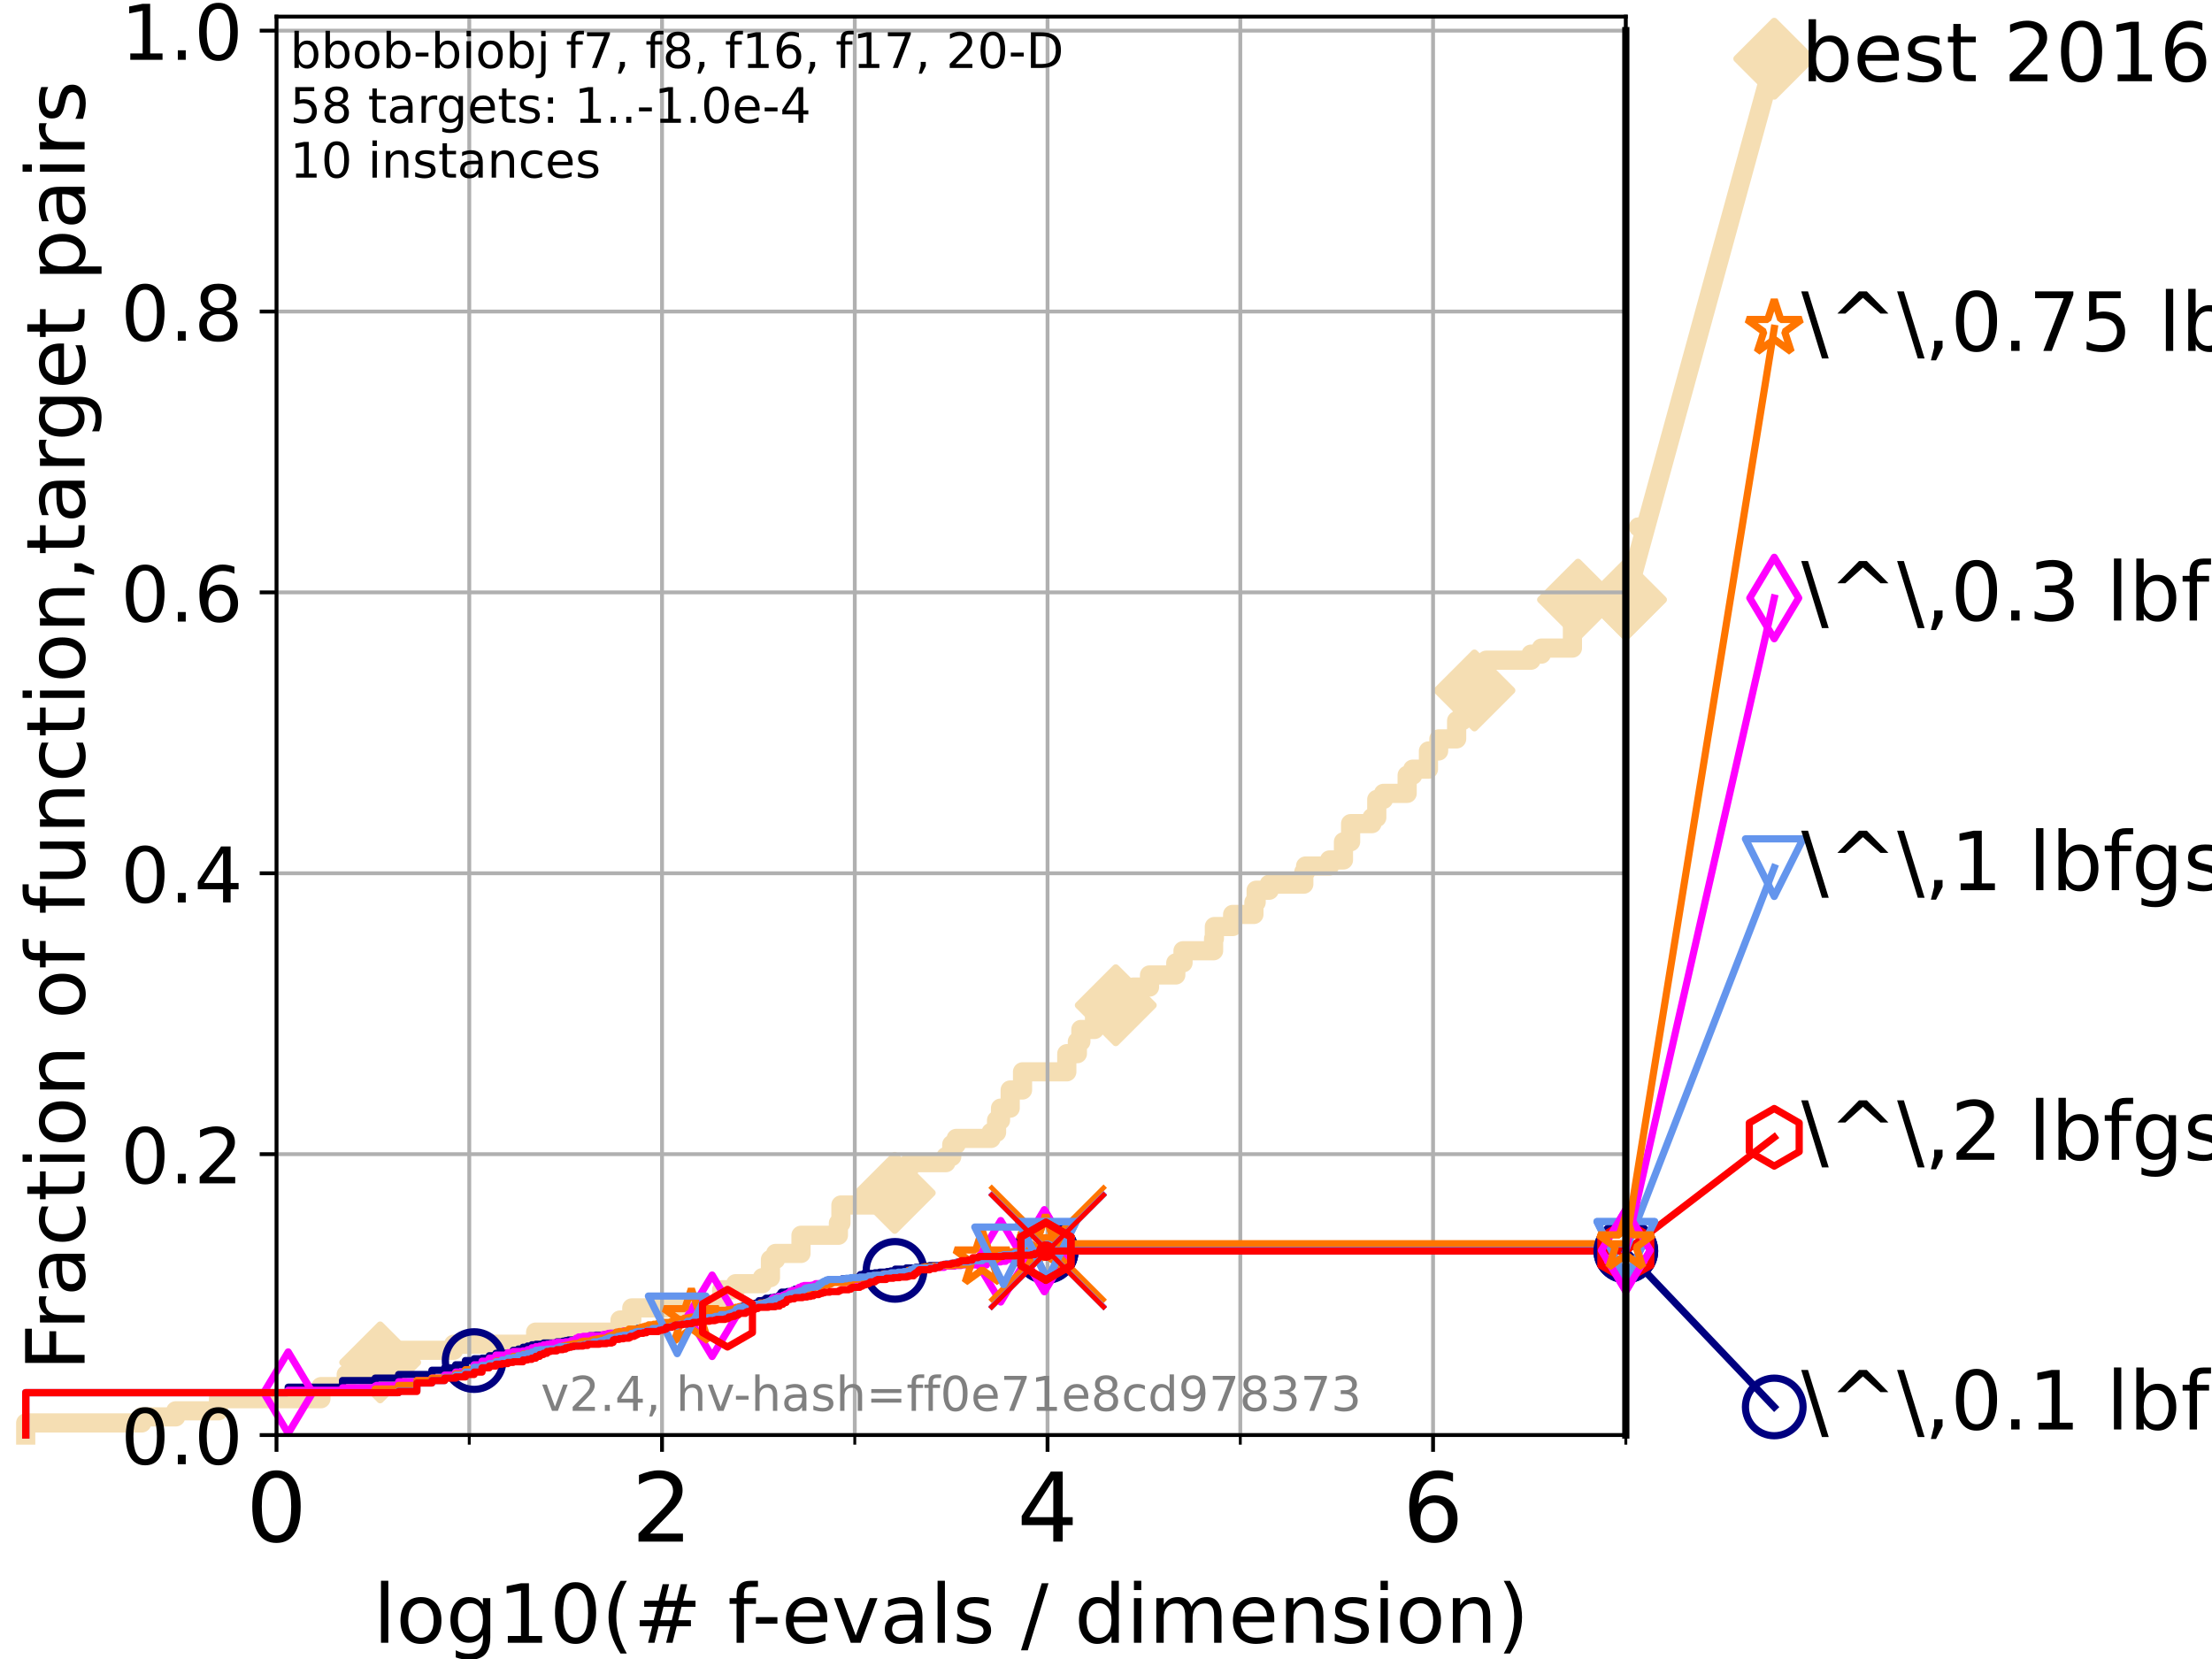 <?xml version="1.0" encoding="utf-8" standalone="no"?>
<!DOCTYPE svg PUBLIC "-//W3C//DTD SVG 1.1//EN"
  "http://www.w3.org/Graphics/SVG/1.1/DTD/svg11.dtd">
<!-- Created with matplotlib (https://matplotlib.org/) -->
<svg height="345.6pt" version="1.1" viewBox="0 0 460.8 345.6" width="460.8pt" xmlns="http://www.w3.org/2000/svg" xmlns:xlink="http://www.w3.org/1999/xlink">
 <defs>
  <style type="text/css">*{stroke-linecap:butt;stroke-linejoin:round;}</style>
 </defs>
 <g id="figure_1">
  <g id="patch_1">
   <path d="M 0 345.6 
L 460.8 345.6 
L 460.8 0 
L 0 0 
z
" style="fill:#ffffff;"/>
  </g>
  <g id="axes_1">
   <g id="patch_2">
    <path d="M 57.6 298.944 
L 338.688 298.944 
L 338.688 3.456 
L 57.6 3.456 
z
" style="fill:#ffffff;"/>
   </g>
   <g id="line2d_1">
    <path d="M 5.357 298.944 
L 5.357 296.422 
L 29.533 296.422 
L 29.533 295.161 
L 36.604 295.161 
L 36.604 293.9 
L 45.512 293.9 
L 45.512 291.378 
L 66.854 291.378 
L 66.854 288.856 
L 72.125 288.856 
L 72.125 286.334 
L 76.759 286.334 
L 76.759 283.811 
L 79.196 283.811 
L 79.196 281.289 
L 94.506 281.289 
L 94.506 280.028 
L 111.585 280.028 
L 111.585 277.506 
L 129.162 277.506 
L 129.162 274.984 
L 131.616 274.984 
L 131.616 272.462 
L 150.336 272.462 
L 150.336 268.679 
L 153.244 268.679 
L 153.244 267.418 
L 158.814 267.418 
L 158.814 266.157 
L 160.5 266.157 
L 160.5 262.374 
L 161.571 262.374 
L 161.571 261.113 
L 166.864 261.113 
L 166.864 257.33 
L 174.656 257.33 
L 174.656 254.807 
L 175.179 254.807 
L 175.179 251.024 
L 181.944 251.024 
L 181.944 248.502 
L 186.394 248.502 
L 186.394 245.98 
L 187.264 245.98 
L 187.264 243.458 
L 189.431 243.458 
L 189.431 242.197 
L 197.051 242.197 
L 197.051 240.936 
L 198.27 240.936 
L 198.27 238.414 
L 199.201 238.414 
L 199.201 237.153 
L 206.459 237.153 
L 206.459 235.892 
L 207.601 235.892 
L 207.601 233.37 
L 208.429 233.37 
L 208.429 230.848 
L 210.44 230.848 
L 210.44 227.064 
L 213.012 227.064 
L 213.012 223.281 
L 222.234 223.281 
L 222.234 219.498 
L 224.436 219.498 
L 224.436 216.976 
L 225.165 216.976 
L 225.165 214.454 
L 228.014 214.454 
L 228.014 211.932 
L 232.434 211.932 
L 232.434 209.41 
L 236.04 209.41 
L 236.04 205.627 
L 239.468 205.627 
L 239.468 203.105 
L 244.94 203.105 
L 244.94 200.583 
L 246.445 200.583 
L 246.445 198.06 
L 252.812 198.06 
L 252.812 195.538 
L 252.977 195.538 
L 252.977 193.016 
L 256.782 193.016 
L 256.782 190.494 
L 261.213 190.494 
L 261.213 187.972 
L 261.68 187.972 
L 261.68 185.45 
L 264.407 185.45 
L 264.407 184.189 
L 271.604 184.189 
L 271.604 181.667 
L 271.98 181.667 
L 271.98 180.406 
L 276.968 180.406 
L 276.968 179.145 
L 279.867 179.145 
L 279.867 175.362 
L 281.356 175.362 
L 281.356 171.578 
L 285.81 171.578 
L 285.81 170.317 
L 286.806 170.317 
L 286.806 166.534 
L 288.211 166.534 
L 288.211 165.273 
L 293.136 165.273 
L 293.136 161.49 
L 294.299 161.49 
L 294.299 160.229 
L 297.572 160.229 
L 297.572 156.446 
L 299.686 156.446 
L 299.747 153.924 
L 303.444 153.924 
L 303.444 150.141 
L 304.619 150.141 
L 304.619 146.358 
L 307.152 146.358 
L 307.152 143.835 
L 308.11 143.835 
L 308.11 141.313 
L 309.611 141.313 
L 309.611 137.53 
L 318.941 137.53 
L 318.941 136.269 
L 321.1 136.269 
L 321.1 135.008 
L 327.565 135.008 
L 327.568 128.703 
L 328.727 128.703 
L 328.727 124.92 
L 338.688 124.92 
L 338.688 124.92 
" style="fill:none;stroke:#f5deb3;stroke-linecap:square;stroke-width:4;"/>
   </g>
   <g id="line2d_2">
    <defs>
     <path d="M 0 7.778 
L 7.778 0 
L 0 -7.778 
L -7.778 0 
z
" id="m1ef6602f53" style="stroke:#f5deb3;stroke-linejoin:miter;stroke-width:1.5;"/>
    </defs>
    <g>
     <use style="fill:#f5deb3;stroke:#f5deb3;stroke-linejoin:miter;stroke-width:1.5;" x="79.196" xlink:href="#m1ef6602f53" y="283.811"/>
     <use style="fill:#f5deb3;stroke:#f5deb3;stroke-linejoin:miter;stroke-width:1.5;" x="186.394" xlink:href="#m1ef6602f53" y="248.502"/>
     <use style="fill:#f5deb3;stroke:#f5deb3;stroke-linejoin:miter;stroke-width:1.5;" x="232.434" xlink:href="#m1ef6602f53" y="209.41"/>
     <use style="fill:#f5deb3;stroke:#f5deb3;stroke-linejoin:miter;stroke-width:1.5;" x="307.152" xlink:href="#m1ef6602f53" y="143.835"/>
     <use style="fill:#f5deb3;stroke:#f5deb3;stroke-linejoin:miter;stroke-width:1.5;" x="328.727" xlink:href="#m1ef6602f53" y="124.92"/>
     <use style="fill:#f5deb3;stroke:#f5deb3;stroke-linejoin:miter;stroke-width:1.5;" x="338.688" xlink:href="#m1ef6602f53" y="124.92"/>
    </g>
   </g>
   <g id="line2d_3">
    <path style="fill:none;stroke:#f5deb3;stroke-linecap:square;stroke-width:4;"/>
    <g/>
   </g>
   <g id="line2d_4">
    <path d="M 338.688 124.92 
L 369.608 12.233 
" style="fill:none;stroke:#f5deb3;stroke-linecap:square;stroke-width:4;"/>
    <g>
     <use style="fill:#f5deb3;stroke:#f5deb3;stroke-linejoin:miter;stroke-width:1.5;" x="338.688" xlink:href="#m1ef6602f53" y="124.92"/>
     <use style="fill:#f5deb3;stroke:#f5deb3;stroke-linejoin:miter;stroke-width:1.5;" x="369.608" xlink:href="#m1ef6602f53" y="12.233"/>
    </g>
   </g>
   <g id="matplotlib.axis_1">
    <g id="xtick_1">
     <g id="line2d_5">
      <path clip-path="url(#p18c1f15a68)" d="M 57.6 298.944 
L 57.6 3.456 
" style="fill:none;stroke:#b0b0b0;stroke-linecap:square;stroke-width:0.8;"/>
     </g>
     <g id="line2d_6">
      <defs>
       <path d="M 0 0 
L 0 3.5 
" id="m41860112ab" style="stroke:#000000;stroke-width:0.8;"/>
      </defs>
      <g>
       <use style="stroke:#000000;stroke-width:0.8;" x="57.6" xlink:href="#m41860112ab" y="298.944"/>
      </g>
     </g>
     <g id="text_1">
      <!-- 0 -->
      <g transform="translate(51.237 321.141)scale(0.2 -0.2)">
       <defs>
        <path d="M 31.781 66.406 
Q 24.172 66.406 20.328 58.906 
Q 16.5 51.422 16.5 36.375 
Q 16.5 21.391 20.328 13.891 
Q 24.172 6.391 31.781 6.391 
Q 39.453 6.391 43.281 13.891 
Q 47.125 21.391 47.125 36.375 
Q 47.125 51.422 43.281 58.906 
Q 39.453 66.406 31.781 66.406 
z
M 31.781 74.219 
Q 44.047 74.219 50.516 64.516 
Q 56.984 54.828 56.984 36.375 
Q 56.984 17.969 50.516 8.266 
Q 44.047 -1.422 31.781 -1.422 
Q 19.531 -1.422 13.062 8.266 
Q 6.594 17.969 6.594 36.375 
Q 6.594 54.828 13.062 64.516 
Q 19.531 74.219 31.781 74.219 
z
" id="DejaVuSans-48"/>
       </defs>
       <use xlink:href="#DejaVuSans-48"/>
      </g>
     </g>
    </g>
    <g id="xtick_2">
     <g id="line2d_7">
      <path clip-path="url(#p18c1f15a68)" d="M 137.911 298.944 
L 137.911 3.456 
" style="fill:none;stroke:#b0b0b0;stroke-linecap:square;stroke-width:0.8;"/>
     </g>
     <g id="line2d_8">
      <g>
       <use style="stroke:#000000;stroke-width:0.8;" x="137.911" xlink:href="#m41860112ab" y="298.944"/>
      </g>
     </g>
     <g id="text_2">
      <!-- 2 -->
      <g transform="translate(131.548 321.141)scale(0.2 -0.2)">
       <defs>
        <path d="M 19.188 8.297 
L 53.609 8.297 
L 53.609 0 
L 7.328 0 
L 7.328 8.297 
Q 12.938 14.109 22.625 23.891 
Q 32.328 33.688 34.812 36.531 
Q 39.547 41.844 41.422 45.531 
Q 43.312 49.219 43.312 52.781 
Q 43.312 58.594 39.234 62.25 
Q 35.156 65.922 28.609 65.922 
Q 23.969 65.922 18.812 64.312 
Q 13.672 62.703 7.812 59.422 
L 7.812 69.391 
Q 13.766 71.781 18.938 73 
Q 24.125 74.219 28.422 74.219 
Q 39.75 74.219 46.484 68.547 
Q 53.219 62.891 53.219 53.422 
Q 53.219 48.922 51.531 44.891 
Q 49.859 40.875 45.406 35.406 
Q 44.188 33.984 37.641 27.219 
Q 31.109 20.453 19.188 8.297 
z
" id="DejaVuSans-50"/>
       </defs>
       <use xlink:href="#DejaVuSans-50"/>
      </g>
     </g>
    </g>
    <g id="xtick_3">
     <g id="line2d_9">
      <path clip-path="url(#p18c1f15a68)" d="M 218.222 298.944 
L 218.222 3.456 
" style="fill:none;stroke:#b0b0b0;stroke-linecap:square;stroke-width:0.8;"/>
     </g>
     <g id="line2d_10">
      <g>
       <use style="stroke:#000000;stroke-width:0.8;" x="218.222" xlink:href="#m41860112ab" y="298.944"/>
      </g>
     </g>
     <g id="text_3">
      <!-- 4 -->
      <g transform="translate(211.859 321.141)scale(0.2 -0.2)">
       <defs>
        <path d="M 37.797 64.312 
L 12.891 25.391 
L 37.797 25.391 
z
M 35.203 72.906 
L 47.609 72.906 
L 47.609 25.391 
L 58.016 25.391 
L 58.016 17.188 
L 47.609 17.188 
L 47.609 0 
L 37.797 0 
L 37.797 17.188 
L 4.891 17.188 
L 4.891 26.703 
z
" id="DejaVuSans-52"/>
       </defs>
       <use xlink:href="#DejaVuSans-52"/>
      </g>
     </g>
    </g>
    <g id="xtick_4">
     <g id="line2d_11">
      <path clip-path="url(#p18c1f15a68)" d="M 298.533 298.944 
L 298.533 3.456 
" style="fill:none;stroke:#b0b0b0;stroke-linecap:square;stroke-width:0.8;"/>
     </g>
     <g id="line2d_12">
      <g>
       <use style="stroke:#000000;stroke-width:0.8;" x="298.533" xlink:href="#m41860112ab" y="298.944"/>
      </g>
     </g>
     <g id="text_4">
      <!-- 6 -->
      <g transform="translate(292.17 321.141)scale(0.2 -0.2)">
       <defs>
        <path d="M 33.016 40.375 
Q 26.375 40.375 22.484 35.828 
Q 18.609 31.297 18.609 23.391 
Q 18.609 15.531 22.484 10.953 
Q 26.375 6.391 33.016 6.391 
Q 39.656 6.391 43.531 10.953 
Q 47.406 15.531 47.406 23.391 
Q 47.406 31.297 43.531 35.828 
Q 39.656 40.375 33.016 40.375 
z
M 52.594 71.297 
L 52.594 62.312 
Q 48.875 64.062 45.094 64.984 
Q 41.312 65.922 37.594 65.922 
Q 27.828 65.922 22.672 59.328 
Q 17.531 52.734 16.797 39.406 
Q 19.672 43.656 24.016 45.922 
Q 28.375 48.188 33.594 48.188 
Q 44.578 48.188 50.953 41.516 
Q 57.328 34.859 57.328 23.391 
Q 57.328 12.156 50.688 5.359 
Q 44.047 -1.422 33.016 -1.422 
Q 20.359 -1.422 13.672 8.266 
Q 6.984 17.969 6.984 36.375 
Q 6.984 53.656 15.188 63.938 
Q 23.391 74.219 37.203 74.219 
Q 40.922 74.219 44.703 73.484 
Q 48.484 72.75 52.594 71.297 
z
" id="DejaVuSans-54"/>
       </defs>
       <use xlink:href="#DejaVuSans-54"/>
      </g>
     </g>
    </g>
    <g id="xtick_5">
     <g id="line2d_13">
      <path clip-path="url(#p18c1f15a68)" d="M 97.755 298.944 
L 97.755 3.456 
" style="fill:none;stroke:#b0b0b0;stroke-linecap:square;stroke-width:0.8;"/>
     </g>
     <g id="line2d_14">
      <defs>
       <path d="M 0 0 
L 0 2 
" id="m87b99d841e" style="stroke:#000000;stroke-width:0.6;"/>
      </defs>
      <g>
       <use style="stroke:#000000;stroke-width:0.6;" x="97.755" xlink:href="#m87b99d841e" y="298.944"/>
      </g>
     </g>
    </g>
    <g id="xtick_6">
     <g id="line2d_15">
      <path clip-path="url(#p18c1f15a68)" d="M 178.066 298.944 
L 178.066 3.456 
" style="fill:none;stroke:#b0b0b0;stroke-linecap:square;stroke-width:0.8;"/>
     </g>
     <g id="line2d_16">
      <g>
       <use style="stroke:#000000;stroke-width:0.6;" x="178.066" xlink:href="#m87b99d841e" y="298.944"/>
      </g>
     </g>
    </g>
    <g id="xtick_7">
     <g id="line2d_17">
      <path clip-path="url(#p18c1f15a68)" d="M 258.377 298.944 
L 258.377 3.456 
" style="fill:none;stroke:#b0b0b0;stroke-linecap:square;stroke-width:0.8;"/>
     </g>
     <g id="line2d_18">
      <g>
       <use style="stroke:#000000;stroke-width:0.6;" x="258.377" xlink:href="#m87b99d841e" y="298.944"/>
      </g>
     </g>
    </g>
    <g id="xtick_8">
     <g id="line2d_19">
      <path clip-path="url(#p18c1f15a68)" d="M 338.688 298.944 
L 338.688 3.456 
" style="fill:none;stroke:#b0b0b0;stroke-linecap:square;stroke-width:0.8;"/>
     </g>
     <g id="line2d_20">
      <g>
       <use style="stroke:#000000;stroke-width:0.6;" x="338.688" xlink:href="#m87b99d841e" y="298.944"/>
      </g>
     </g>
    </g>
    <g id="text_5">
     <!-- log10(# f-evals / dimension) -->
     <g transform="translate(77.764 342.218)scale(0.17 -0.17)">
      <defs>
       <path d="M 9.422 75.984 
L 18.406 75.984 
L 18.406 0 
L 9.422 0 
z
" id="DejaVuSans-108"/>
       <path d="M 30.609 48.391 
Q 23.391 48.391 19.188 42.75 
Q 14.984 37.109 14.984 27.297 
Q 14.984 17.484 19.156 11.844 
Q 23.344 6.203 30.609 6.203 
Q 37.797 6.203 41.984 11.859 
Q 46.188 17.531 46.188 27.297 
Q 46.188 37.016 41.984 42.703 
Q 37.797 48.391 30.609 48.391 
z
M 30.609 56 
Q 42.328 56 49.016 48.375 
Q 55.719 40.766 55.719 27.297 
Q 55.719 13.875 49.016 6.219 
Q 42.328 -1.422 30.609 -1.422 
Q 18.844 -1.422 12.172 6.219 
Q 5.516 13.875 5.516 27.297 
Q 5.516 40.766 12.172 48.375 
Q 18.844 56 30.609 56 
z
" id="DejaVuSans-111"/>
       <path d="M 45.406 27.984 
Q 45.406 37.75 41.375 43.109 
Q 37.359 48.484 30.078 48.484 
Q 22.859 48.484 18.828 43.109 
Q 14.797 37.75 14.797 27.984 
Q 14.797 18.266 18.828 12.891 
Q 22.859 7.516 30.078 7.516 
Q 37.359 7.516 41.375 12.891 
Q 45.406 18.266 45.406 27.984 
z
M 54.391 6.781 
Q 54.391 -7.172 48.188 -13.984 
Q 42 -20.797 29.203 -20.797 
Q 24.469 -20.797 20.266 -20.094 
Q 16.062 -19.391 12.109 -17.922 
L 12.109 -9.188 
Q 16.062 -11.328 19.922 -12.344 
Q 23.781 -13.375 27.781 -13.375 
Q 36.625 -13.375 41.016 -8.766 
Q 45.406 -4.156 45.406 5.172 
L 45.406 9.625 
Q 42.625 4.781 38.281 2.391 
Q 33.938 0 27.875 0 
Q 17.828 0 11.672 7.656 
Q 5.516 15.328 5.516 27.984 
Q 5.516 40.672 11.672 48.328 
Q 17.828 56 27.875 56 
Q 33.938 56 38.281 53.609 
Q 42.625 51.219 45.406 46.391 
L 45.406 54.688 
L 54.391 54.688 
z
" id="DejaVuSans-103"/>
       <path d="M 12.406 8.297 
L 28.516 8.297 
L 28.516 63.922 
L 10.984 60.406 
L 10.984 69.391 
L 28.422 72.906 
L 38.281 72.906 
L 38.281 8.297 
L 54.391 8.297 
L 54.391 0 
L 12.406 0 
z
" id="DejaVuSans-49"/>
       <path d="M 31 75.875 
Q 24.469 64.656 21.281 53.656 
Q 18.109 42.672 18.109 31.391 
Q 18.109 20.125 21.312 9.062 
Q 24.516 -2 31 -13.188 
L 23.188 -13.188 
Q 15.875 -1.703 12.234 9.375 
Q 8.594 20.453 8.594 31.391 
Q 8.594 42.281 12.203 53.312 
Q 15.828 64.359 23.188 75.875 
z
" id="DejaVuSans-40"/>
       <path d="M 51.125 44 
L 36.922 44 
L 32.812 27.688 
L 47.125 27.688 
z
M 43.797 71.781 
L 38.719 51.516 
L 52.984 51.516 
L 58.109 71.781 
L 65.922 71.781 
L 60.891 51.516 
L 76.125 51.516 
L 76.125 44 
L 58.984 44 
L 54.984 27.688 
L 70.516 27.688 
L 70.516 20.219 
L 53.078 20.219 
L 48 0 
L 40.188 0 
L 45.219 20.219 
L 30.906 20.219 
L 25.875 0 
L 18.016 0 
L 23.094 20.219 
L 7.719 20.219 
L 7.719 27.688 
L 24.906 27.688 
L 29 44 
L 13.281 44 
L 13.281 51.516 
L 30.906 51.516 
L 35.891 71.781 
z
" id="DejaVuSans-35"/>
       <path id="DejaVuSans-32"/>
       <path d="M 37.109 75.984 
L 37.109 68.5 
L 28.516 68.5 
Q 23.688 68.5 21.797 66.547 
Q 19.922 64.594 19.922 59.516 
L 19.922 54.688 
L 34.719 54.688 
L 34.719 47.703 
L 19.922 47.703 
L 19.922 0 
L 10.891 0 
L 10.891 47.703 
L 2.297 47.703 
L 2.297 54.688 
L 10.891 54.688 
L 10.891 58.5 
Q 10.891 67.625 15.141 71.797 
Q 19.391 75.984 28.609 75.984 
z
" id="DejaVuSans-102"/>
       <path d="M 4.891 31.391 
L 31.203 31.391 
L 31.203 23.391 
L 4.891 23.391 
z
" id="DejaVuSans-45"/>
       <path d="M 56.203 29.594 
L 56.203 25.203 
L 14.891 25.203 
Q 15.484 15.922 20.484 11.062 
Q 25.484 6.203 34.422 6.203 
Q 39.594 6.203 44.453 7.469 
Q 49.312 8.734 54.109 11.281 
L 54.109 2.781 
Q 49.266 0.734 44.188 -0.344 
Q 39.109 -1.422 33.891 -1.422 
Q 20.797 -1.422 13.156 6.188 
Q 5.516 13.812 5.516 26.812 
Q 5.516 40.234 12.766 48.109 
Q 20.016 56 32.328 56 
Q 43.359 56 49.781 48.891 
Q 56.203 41.797 56.203 29.594 
z
M 47.219 32.234 
Q 47.125 39.594 43.094 43.984 
Q 39.062 48.391 32.422 48.391 
Q 24.906 48.391 20.391 44.141 
Q 15.875 39.891 15.188 32.172 
z
" id="DejaVuSans-101"/>
       <path d="M 2.984 54.688 
L 12.5 54.688 
L 29.594 8.797 
L 46.688 54.688 
L 56.203 54.688 
L 35.688 0 
L 23.484 0 
z
" id="DejaVuSans-118"/>
       <path d="M 34.281 27.484 
Q 23.391 27.484 19.188 25 
Q 14.984 22.516 14.984 16.5 
Q 14.984 11.719 18.141 8.906 
Q 21.297 6.109 26.703 6.109 
Q 34.188 6.109 38.703 11.406 
Q 43.219 16.703 43.219 25.484 
L 43.219 27.484 
z
M 52.203 31.203 
L 52.203 0 
L 43.219 0 
L 43.219 8.297 
Q 40.141 3.328 35.547 0.953 
Q 30.953 -1.422 24.312 -1.422 
Q 15.922 -1.422 10.953 3.297 
Q 6 8.016 6 15.922 
Q 6 25.141 12.172 29.828 
Q 18.359 34.516 30.609 34.516 
L 43.219 34.516 
L 43.219 35.406 
Q 43.219 41.609 39.141 45 
Q 35.062 48.391 27.688 48.391 
Q 23 48.391 18.547 47.266 
Q 14.109 46.141 10.016 43.891 
L 10.016 52.203 
Q 14.938 54.109 19.578 55.047 
Q 24.219 56 28.609 56 
Q 40.484 56 46.344 49.844 
Q 52.203 43.703 52.203 31.203 
z
" id="DejaVuSans-97"/>
       <path d="M 44.281 53.078 
L 44.281 44.578 
Q 40.484 46.531 36.375 47.5 
Q 32.281 48.484 27.875 48.484 
Q 21.188 48.484 17.844 46.438 
Q 14.5 44.391 14.5 40.281 
Q 14.5 37.156 16.891 35.375 
Q 19.281 33.594 26.516 31.984 
L 29.594 31.297 
Q 39.156 29.25 43.188 25.516 
Q 47.219 21.781 47.219 15.094 
Q 47.219 7.469 41.188 3.016 
Q 35.156 -1.422 24.609 -1.422 
Q 20.219 -1.422 15.453 -0.562 
Q 10.688 0.297 5.422 2 
L 5.422 11.281 
Q 10.406 8.688 15.234 7.391 
Q 20.062 6.109 24.812 6.109 
Q 31.156 6.109 34.562 8.281 
Q 37.984 10.453 37.984 14.406 
Q 37.984 18.062 35.516 20.016 
Q 33.062 21.969 24.703 23.781 
L 21.578 24.516 
Q 13.234 26.266 9.516 29.906 
Q 5.812 33.547 5.812 39.891 
Q 5.812 47.609 11.281 51.797 
Q 16.75 56 26.812 56 
Q 31.781 56 36.172 55.266 
Q 40.578 54.547 44.281 53.078 
z
" id="DejaVuSans-115"/>
       <path d="M 25.391 72.906 
L 33.688 72.906 
L 8.297 -9.281 
L 0 -9.281 
z
" id="DejaVuSans-47"/>
       <path d="M 45.406 46.391 
L 45.406 75.984 
L 54.391 75.984 
L 54.391 0 
L 45.406 0 
L 45.406 8.203 
Q 42.578 3.328 38.25 0.953 
Q 33.938 -1.422 27.875 -1.422 
Q 17.969 -1.422 11.734 6.484 
Q 5.516 14.406 5.516 27.297 
Q 5.516 40.188 11.734 48.094 
Q 17.969 56 27.875 56 
Q 33.938 56 38.25 53.625 
Q 42.578 51.266 45.406 46.391 
z
M 14.797 27.297 
Q 14.797 17.391 18.875 11.75 
Q 22.953 6.109 30.078 6.109 
Q 37.203 6.109 41.297 11.75 
Q 45.406 17.391 45.406 27.297 
Q 45.406 37.203 41.297 42.844 
Q 37.203 48.484 30.078 48.484 
Q 22.953 48.484 18.875 42.844 
Q 14.797 37.203 14.797 27.297 
z
" id="DejaVuSans-100"/>
       <path d="M 9.422 54.688 
L 18.406 54.688 
L 18.406 0 
L 9.422 0 
z
M 9.422 75.984 
L 18.406 75.984 
L 18.406 64.594 
L 9.422 64.594 
z
" id="DejaVuSans-105"/>
       <path d="M 52 44.188 
Q 55.375 50.25 60.062 53.125 
Q 64.75 56 71.094 56 
Q 79.641 56 84.281 50.016 
Q 88.922 44.047 88.922 33.016 
L 88.922 0 
L 79.891 0 
L 79.891 32.719 
Q 79.891 40.578 77.094 44.375 
Q 74.312 48.188 68.609 48.188 
Q 61.625 48.188 57.562 43.547 
Q 53.516 38.922 53.516 30.906 
L 53.516 0 
L 44.484 0 
L 44.484 32.719 
Q 44.484 40.625 41.703 44.406 
Q 38.922 48.188 33.109 48.188 
Q 26.219 48.188 22.156 43.531 
Q 18.109 38.875 18.109 30.906 
L 18.109 0 
L 9.078 0 
L 9.078 54.688 
L 18.109 54.688 
L 18.109 46.188 
Q 21.188 51.219 25.484 53.609 
Q 29.781 56 35.688 56 
Q 41.656 56 45.828 52.969 
Q 50 49.953 52 44.188 
z
" id="DejaVuSans-109"/>
       <path d="M 54.891 33.016 
L 54.891 0 
L 45.906 0 
L 45.906 32.719 
Q 45.906 40.484 42.875 44.328 
Q 39.844 48.188 33.797 48.188 
Q 26.516 48.188 22.312 43.547 
Q 18.109 38.922 18.109 30.906 
L 18.109 0 
L 9.078 0 
L 9.078 54.688 
L 18.109 54.688 
L 18.109 46.188 
Q 21.344 51.125 25.703 53.562 
Q 30.078 56 35.797 56 
Q 45.219 56 50.047 50.172 
Q 54.891 44.344 54.891 33.016 
z
" id="DejaVuSans-110"/>
       <path d="M 8.016 75.875 
L 15.828 75.875 
Q 23.141 64.359 26.781 53.312 
Q 30.422 42.281 30.422 31.391 
Q 30.422 20.453 26.781 9.375 
Q 23.141 -1.703 15.828 -13.188 
L 8.016 -13.188 
Q 14.5 -2 17.703 9.062 
Q 20.906 20.125 20.906 31.391 
Q 20.906 42.672 17.703 53.656 
Q 14.5 64.656 8.016 75.875 
z
" id="DejaVuSans-41"/>
      </defs>
      <use xlink:href="#DejaVuSans-108"/>
      <use x="27.783" xlink:href="#DejaVuSans-111"/>
      <use x="88.965" xlink:href="#DejaVuSans-103"/>
      <use x="152.441" xlink:href="#DejaVuSans-49"/>
      <use x="216.064" xlink:href="#DejaVuSans-48"/>
      <use x="279.688" xlink:href="#DejaVuSans-40"/>
      <use x="318.701" xlink:href="#DejaVuSans-35"/>
      <use x="402.49" xlink:href="#DejaVuSans-32"/>
      <use x="434.277" xlink:href="#DejaVuSans-102"/>
      <use x="463.982" xlink:href="#DejaVuSans-45"/>
      <use x="500.066" xlink:href="#DejaVuSans-101"/>
      <use x="561.59" xlink:href="#DejaVuSans-118"/>
      <use x="620.77" xlink:href="#DejaVuSans-97"/>
      <use x="682.049" xlink:href="#DejaVuSans-108"/>
      <use x="709.832" xlink:href="#DejaVuSans-115"/>
      <use x="761.932" xlink:href="#DejaVuSans-32"/>
      <use x="793.719" xlink:href="#DejaVuSans-47"/>
      <use x="827.41" xlink:href="#DejaVuSans-32"/>
      <use x="859.197" xlink:href="#DejaVuSans-100"/>
      <use x="922.674" xlink:href="#DejaVuSans-105"/>
      <use x="950.457" xlink:href="#DejaVuSans-109"/>
      <use x="1047.869" xlink:href="#DejaVuSans-101"/>
      <use x="1109.393" xlink:href="#DejaVuSans-110"/>
      <use x="1172.771" xlink:href="#DejaVuSans-115"/>
      <use x="1224.871" xlink:href="#DejaVuSans-105"/>
      <use x="1252.654" xlink:href="#DejaVuSans-111"/>
      <use x="1313.836" xlink:href="#DejaVuSans-110"/>
      <use x="1377.215" xlink:href="#DejaVuSans-41"/>
     </g>
    </g>
   </g>
   <g id="matplotlib.axis_2">
    <g id="ytick_1">
     <g id="line2d_21">
      <path clip-path="url(#p18c1f15a68)" d="M 57.6 298.944 
L 338.688 298.944 
" style="fill:none;stroke:#b0b0b0;stroke-linecap:square;stroke-width:0.8;"/>
     </g>
     <g id="line2d_22">
      <defs>
       <path d="M 0 0 
L -3.5 0 
" id="md16d5a41b3" style="stroke:#000000;stroke-width:0.8;"/>
      </defs>
      <g>
       <use style="stroke:#000000;stroke-width:0.8;" x="57.6" xlink:href="#md16d5a41b3" y="298.944"/>
      </g>
     </g>
     <g id="text_6">
      <!-- 0.0 -->
      <g transform="translate(25.155 305.023)scale(0.16 -0.16)">
       <defs>
        <path d="M 10.688 12.406 
L 21 12.406 
L 21 0 
L 10.688 0 
z
" id="DejaVuSans-46"/>
       </defs>
       <use xlink:href="#DejaVuSans-48"/>
       <use x="63.623" xlink:href="#DejaVuSans-46"/>
       <use x="95.41" xlink:href="#DejaVuSans-48"/>
      </g>
     </g>
    </g>
    <g id="ytick_2">
     <g id="line2d_23">
      <path clip-path="url(#p18c1f15a68)" d="M 57.6 240.432 
L 338.688 240.432 
" style="fill:none;stroke:#b0b0b0;stroke-linecap:square;stroke-width:0.8;"/>
     </g>
     <g id="line2d_24">
      <g>
       <use style="stroke:#000000;stroke-width:0.8;" x="57.6" xlink:href="#md16d5a41b3" y="240.432"/>
      </g>
     </g>
     <g id="text_7">
      <!-- 0.2 -->
      <g transform="translate(25.155 246.51)scale(0.16 -0.16)">
       <use xlink:href="#DejaVuSans-48"/>
       <use x="63.623" xlink:href="#DejaVuSans-46"/>
       <use x="95.41" xlink:href="#DejaVuSans-50"/>
      </g>
     </g>
    </g>
    <g id="ytick_3">
     <g id="line2d_25">
      <path clip-path="url(#p18c1f15a68)" d="M 57.6 181.919 
L 338.688 181.919 
" style="fill:none;stroke:#b0b0b0;stroke-linecap:square;stroke-width:0.8;"/>
     </g>
     <g id="line2d_26">
      <g>
       <use style="stroke:#000000;stroke-width:0.8;" x="57.6" xlink:href="#md16d5a41b3" y="181.919"/>
      </g>
     </g>
     <g id="text_8">
      <!-- 0.4 -->
      <g transform="translate(25.155 187.998)scale(0.16 -0.16)">
       <use xlink:href="#DejaVuSans-48"/>
       <use x="63.623" xlink:href="#DejaVuSans-46"/>
       <use x="95.41" xlink:href="#DejaVuSans-52"/>
      </g>
     </g>
    </g>
    <g id="ytick_4">
     <g id="line2d_27">
      <path clip-path="url(#p18c1f15a68)" d="M 57.6 123.407 
L 338.688 123.407 
" style="fill:none;stroke:#b0b0b0;stroke-linecap:square;stroke-width:0.8;"/>
     </g>
     <g id="line2d_28">
      <g>
       <use style="stroke:#000000;stroke-width:0.8;" x="57.6" xlink:href="#md16d5a41b3" y="123.407"/>
      </g>
     </g>
     <g id="text_9">
      <!-- 0.6 -->
      <g transform="translate(25.155 129.485)scale(0.16 -0.16)">
       <use xlink:href="#DejaVuSans-48"/>
       <use x="63.623" xlink:href="#DejaVuSans-46"/>
       <use x="95.41" xlink:href="#DejaVuSans-54"/>
      </g>
     </g>
    </g>
    <g id="ytick_5">
     <g id="line2d_29">
      <path clip-path="url(#p18c1f15a68)" d="M 57.6 64.894 
L 338.688 64.894 
" style="fill:none;stroke:#b0b0b0;stroke-linecap:square;stroke-width:0.8;"/>
     </g>
     <g id="line2d_30">
      <g>
       <use style="stroke:#000000;stroke-width:0.8;" x="57.6" xlink:href="#md16d5a41b3" y="64.894"/>
      </g>
     </g>
     <g id="text_10">
      <!-- 0.8 -->
      <g transform="translate(25.155 70.973)scale(0.16 -0.16)">
       <defs>
        <path d="M 31.781 34.625 
Q 24.75 34.625 20.719 30.859 
Q 16.703 27.094 16.703 20.516 
Q 16.703 13.922 20.719 10.156 
Q 24.75 6.391 31.781 6.391 
Q 38.812 6.391 42.859 10.172 
Q 46.922 13.969 46.922 20.516 
Q 46.922 27.094 42.891 30.859 
Q 38.875 34.625 31.781 34.625 
z
M 21.922 38.812 
Q 15.578 40.375 12.031 44.719 
Q 8.5 49.078 8.5 55.328 
Q 8.5 64.062 14.719 69.141 
Q 20.953 74.219 31.781 74.219 
Q 42.672 74.219 48.875 69.141 
Q 55.078 64.062 55.078 55.328 
Q 55.078 49.078 51.531 44.719 
Q 48 40.375 41.703 38.812 
Q 48.828 37.156 52.797 32.312 
Q 56.781 27.484 56.781 20.516 
Q 56.781 9.906 50.312 4.234 
Q 43.844 -1.422 31.781 -1.422 
Q 19.734 -1.422 13.25 4.234 
Q 6.781 9.906 6.781 20.516 
Q 6.781 27.484 10.781 32.312 
Q 14.797 37.156 21.922 38.812 
z
M 18.312 54.391 
Q 18.312 48.734 21.844 45.562 
Q 25.391 42.391 31.781 42.391 
Q 38.141 42.391 41.719 45.562 
Q 45.312 48.734 45.312 54.391 
Q 45.312 60.062 41.719 63.234 
Q 38.141 66.406 31.781 66.406 
Q 25.391 66.406 21.844 63.234 
Q 18.312 60.062 18.312 54.391 
z
" id="DejaVuSans-56"/>
       </defs>
       <use xlink:href="#DejaVuSans-48"/>
       <use x="63.623" xlink:href="#DejaVuSans-46"/>
       <use x="95.41" xlink:href="#DejaVuSans-56"/>
      </g>
     </g>
    </g>
    <g id="ytick_6">
     <g id="line2d_31">
      <path clip-path="url(#p18c1f15a68)" d="M 57.6 6.382 
L 338.688 6.382 
" style="fill:none;stroke:#b0b0b0;stroke-linecap:square;stroke-width:0.8;"/>
     </g>
     <g id="line2d_32">
      <g>
       <use style="stroke:#000000;stroke-width:0.8;" x="57.6" xlink:href="#md16d5a41b3" y="6.382"/>
      </g>
     </g>
     <g id="text_11">
      <!-- 1.0 -->
      <g transform="translate(25.155 12.46)scale(0.16 -0.16)">
       <use xlink:href="#DejaVuSans-49"/>
       <use x="63.623" xlink:href="#DejaVuSans-46"/>
       <use x="95.41" xlink:href="#DejaVuSans-48"/>
      </g>
     </g>
    </g>
    <g id="text_12">
     <!-- Fraction of function,target pairs -->
     <g transform="translate(17.62 285.585)rotate(-90)scale(0.17 -0.17)">
      <defs>
       <path d="M 9.812 72.906 
L 51.703 72.906 
L 51.703 64.594 
L 19.672 64.594 
L 19.672 43.109 
L 48.578 43.109 
L 48.578 34.812 
L 19.672 34.812 
L 19.672 0 
L 9.812 0 
z
" id="DejaVuSans-70"/>
       <path d="M 41.109 46.297 
Q 39.594 47.172 37.812 47.578 
Q 36.031 48 33.891 48 
Q 26.266 48 22.188 43.047 
Q 18.109 38.094 18.109 28.812 
L 18.109 0 
L 9.078 0 
L 9.078 54.688 
L 18.109 54.688 
L 18.109 46.188 
Q 20.953 51.172 25.484 53.578 
Q 30.031 56 36.531 56 
Q 37.453 56 38.578 55.875 
Q 39.703 55.766 41.062 55.516 
z
" id="DejaVuSans-114"/>
       <path d="M 48.781 52.594 
L 48.781 44.188 
Q 44.969 46.297 41.141 47.344 
Q 37.312 48.391 33.406 48.391 
Q 24.656 48.391 19.812 42.844 
Q 14.984 37.312 14.984 27.297 
Q 14.984 17.281 19.812 11.734 
Q 24.656 6.203 33.406 6.203 
Q 37.312 6.203 41.141 7.25 
Q 44.969 8.297 48.781 10.406 
L 48.781 2.094 
Q 45.016 0.344 40.984 -0.531 
Q 36.969 -1.422 32.422 -1.422 
Q 20.062 -1.422 12.781 6.344 
Q 5.516 14.109 5.516 27.297 
Q 5.516 40.672 12.859 48.328 
Q 20.219 56 33.016 56 
Q 37.156 56 41.109 55.141 
Q 45.062 54.297 48.781 52.594 
z
" id="DejaVuSans-99"/>
       <path d="M 18.312 70.219 
L 18.312 54.688 
L 36.812 54.688 
L 36.812 47.703 
L 18.312 47.703 
L 18.312 18.016 
Q 18.312 11.328 20.141 9.422 
Q 21.969 7.516 27.594 7.516 
L 36.812 7.516 
L 36.812 0 
L 27.594 0 
Q 17.188 0 13.234 3.875 
Q 9.281 7.766 9.281 18.016 
L 9.281 47.703 
L 2.688 47.703 
L 2.688 54.688 
L 9.281 54.688 
L 9.281 70.219 
z
" id="DejaVuSans-116"/>
       <path d="M 8.5 21.578 
L 8.5 54.688 
L 17.484 54.688 
L 17.484 21.922 
Q 17.484 14.156 20.5 10.266 
Q 23.531 6.391 29.594 6.391 
Q 36.859 6.391 41.078 11.031 
Q 45.312 15.672 45.312 23.688 
L 45.312 54.688 
L 54.297 54.688 
L 54.297 0 
L 45.312 0 
L 45.312 8.406 
Q 42.047 3.422 37.719 1 
Q 33.406 -1.422 27.688 -1.422 
Q 18.266 -1.422 13.375 4.438 
Q 8.5 10.297 8.5 21.578 
z
M 31.109 56 
z
" id="DejaVuSans-117"/>
       <path d="M 11.719 12.406 
L 22.016 12.406 
L 22.016 4 
L 14.016 -11.625 
L 7.719 -11.625 
L 11.719 4 
z
" id="DejaVuSans-44"/>
       <path d="M 18.109 8.203 
L 18.109 -20.797 
L 9.078 -20.797 
L 9.078 54.688 
L 18.109 54.688 
L 18.109 46.391 
Q 20.953 51.266 25.266 53.625 
Q 29.594 56 35.594 56 
Q 45.562 56 51.781 48.094 
Q 58.016 40.188 58.016 27.297 
Q 58.016 14.406 51.781 6.484 
Q 45.562 -1.422 35.594 -1.422 
Q 29.594 -1.422 25.266 0.953 
Q 20.953 3.328 18.109 8.203 
z
M 48.688 27.297 
Q 48.688 37.203 44.609 42.844 
Q 40.531 48.484 33.406 48.484 
Q 26.266 48.484 22.188 42.844 
Q 18.109 37.203 18.109 27.297 
Q 18.109 17.391 22.188 11.75 
Q 26.266 6.109 33.406 6.109 
Q 40.531 6.109 44.609 11.75 
Q 48.688 17.391 48.688 27.297 
z
" id="DejaVuSans-112"/>
      </defs>
      <use xlink:href="#DejaVuSans-70"/>
      <use x="50.27" xlink:href="#DejaVuSans-114"/>
      <use x="91.383" xlink:href="#DejaVuSans-97"/>
      <use x="152.662" xlink:href="#DejaVuSans-99"/>
      <use x="207.643" xlink:href="#DejaVuSans-116"/>
      <use x="246.852" xlink:href="#DejaVuSans-105"/>
      <use x="274.635" xlink:href="#DejaVuSans-111"/>
      <use x="335.816" xlink:href="#DejaVuSans-110"/>
      <use x="399.195" xlink:href="#DejaVuSans-32"/>
      <use x="430.982" xlink:href="#DejaVuSans-111"/>
      <use x="492.164" xlink:href="#DejaVuSans-102"/>
      <use x="527.369" xlink:href="#DejaVuSans-32"/>
      <use x="559.156" xlink:href="#DejaVuSans-102"/>
      <use x="594.361" xlink:href="#DejaVuSans-117"/>
      <use x="657.74" xlink:href="#DejaVuSans-110"/>
      <use x="721.119" xlink:href="#DejaVuSans-99"/>
      <use x="776.1" xlink:href="#DejaVuSans-116"/>
      <use x="815.309" xlink:href="#DejaVuSans-105"/>
      <use x="843.092" xlink:href="#DejaVuSans-111"/>
      <use x="904.273" xlink:href="#DejaVuSans-110"/>
      <use x="967.652" xlink:href="#DejaVuSans-44"/>
      <use x="999.439" xlink:href="#DejaVuSans-116"/>
      <use x="1038.648" xlink:href="#DejaVuSans-97"/>
      <use x="1099.928" xlink:href="#DejaVuSans-114"/>
      <use x="1139.291" xlink:href="#DejaVuSans-103"/>
      <use x="1202.768" xlink:href="#DejaVuSans-101"/>
      <use x="1264.291" xlink:href="#DejaVuSans-116"/>
      <use x="1303.5" xlink:href="#DejaVuSans-32"/>
      <use x="1335.287" xlink:href="#DejaVuSans-112"/>
      <use x="1398.764" xlink:href="#DejaVuSans-97"/>
      <use x="1460.043" xlink:href="#DejaVuSans-105"/>
      <use x="1487.826" xlink:href="#DejaVuSans-114"/>
      <use x="1528.939" xlink:href="#DejaVuSans-115"/>
     </g>
    </g>
   </g>
   <g id="line2d_33">
    <defs>
     <path d="M 0 1.5 
C 0.398 1.5 0.779 1.342 1.061 1.061 
C 1.342 0.779 1.5 0.398 1.5 0 
C 1.5 -0.398 1.342 -0.779 1.061 -1.061 
C 0.779 -1.342 0.398 -1.5 0 -1.5 
C -0.398 -1.5 -0.779 -1.342 -1.061 -1.061 
C -1.342 -0.779 -1.5 -0.398 -1.5 0 
C -1.5 0.398 -1.342 0.779 -1.061 1.061 
C -0.779 1.342 -0.398 1.5 0 1.5 
z
" id="m6d50d11fbc" style="stroke:#f5deb3;"/>
    </defs>
    <g>
     <use style="fill:#f5deb3;stroke:#f5deb3;" x="341.347" xlink:href="#m6d50d11fbc" y="109.787"/>
     <use style="fill:#f5deb3;stroke:#f5deb3;" x="341.347" xlink:href="#m6d50d11fbc" y="109.787"/>
    </g>
   </g>
   <g id="line2d_34">
    <defs>
     <path d="M 0 1.5 
C 0.398 1.5 0.779 1.342 1.061 1.061 
C 1.342 0.779 1.5 0.398 1.5 0 
C 1.5 -0.398 1.342 -0.779 1.061 -1.061 
C 0.779 -1.342 0.398 -1.5 0 -1.5 
C -0.398 -1.5 -0.779 -1.342 -1.061 -1.061 
C -1.342 -0.779 -1.5 -0.398 -1.5 0 
C -1.5 0.398 -1.342 0.779 -1.061 1.061 
C -0.779 1.342 -0.398 1.5 0 1.5 
z
" id="mbb0b0e07cc" style="stroke:#000080;"/>
    </defs>
    <g>
     <use style="fill:#000080;stroke:#000080;" x="217.917" xlink:href="#mbb0b0e07cc" y="260.608"/>
     <use style="fill:#000080;stroke:#000080;" x="217.917" xlink:href="#mbb0b0e07cc" y="260.608"/>
    </g>
   </g>
   <g id="line2d_35">
    <path d="M 5.357 298.944 
L 5.357 290.117 
L 60.037 290.117 
L 60.037 288.982 
L 71.35 288.982 
L 71.35 287.595 
L 78.155 287.595 
L 78.155 287.09 
L 83.037 287.09 
L 83.037 286.334 
L 89.973 286.334 
L 89.973 285.451 
L 92.622 285.451 
L 92.622 284.946 
L 94.921 284.946 
L 94.921 284.316 
L 96.952 284.316 
L 96.952 283.433 
L 98.772 283.433 
L 98.772 283.055 
L 100.419 283.055 
L 100.419 282.929 
L 101.924 282.929 
L 101.924 282.424 
L 103.309 282.424 
L 103.309 281.92 
L 106.906 281.92 
L 106.906 281.289 
L 107.957 281.289 
L 107.957 281.037 
L 108.949 281.037 
L 108.949 280.659 
L 109.887 280.659 
L 109.887 280.407 
L 110.777 280.407 
L 110.777 280.154 
L 111.624 280.154 
L 111.624 280.028 
L 113.204 280.028 
L 113.24 279.776 
L 115.989 279.776 
L 116.02 279.524 
L 117.231 279.524 
L 117.231 279.398 
L 117.821 279.398 
L 117.821 279.272 
L 118.417 279.272 
L 118.417 279.146 
L 120.501 279.146 
L 120.501 278.893 
L 121.468 278.893 
L 121.468 278.641 
L 121.953 278.641 
L 121.953 278.515 
L 122.824 278.515 
L 122.844 278.263 
L 124.101 278.263 
L 124.101 278.137 
L 126.014 278.137 
L 126.014 278.011 
L 126.707 278.011 
L 126.707 277.885 
L 127.068 277.885 
L 127.068 277.758 
L 129.002 277.758 
L 129.002 277.632 
L 130.465 277.632 
L 130.465 277.506 
L 131.018 277.506 
L 131.018 277.38 
L 132.073 277.38 
L 132.085 277.128 
L 132.327 277.128 
L 132.327 277.002 
L 132.589 277.002 
L 132.589 276.876 
L 132.812 276.876 
L 132.812 276.75 
L 134.225 276.75 
L 134.225 276.624 
L 134.901 276.624 
L 134.901 276.497 
L 135.118 276.497 
L 135.118 276.371 
L 136.371 276.371 
L 136.371 276.245 
L 136.952 276.245 
L 136.952 276.119 
L 138.084 276.119 
L 138.084 275.993 
L 140.295 275.993 
L 140.295 275.867 
L 141.676 275.867 
L 141.676 275.741 
L 141.969 275.741 
L 141.976 275.489 
L 143.086 275.489 
L 143.086 275.362 
L 143.502 275.362 
L 143.502 275.236 
L 144.026 275.236 
L 144.026 275.11 
L 144.148 275.11 
L 144.148 274.984 
L 144.647 274.984 
L 144.647 274.858 
L 145.155 274.858 
L 145.155 274.732 
L 145.384 274.732 
L 145.384 274.606 
L 146.66 274.606 
L 146.66 274.354 
L 147.404 274.354 
L 147.414 274.101 
L 147.735 274.101 
L 147.735 273.975 
L 149.035 273.975 
L 149.035 273.849 
L 149.977 273.849 
L 149.977 273.723 
L 150.787 273.723 
L 150.787 273.597 
L 151.482 273.597 
L 151.562 273.345 
L 151.897 273.345 
L 151.897 273.093 
L 152.284 273.093 
L 152.299 272.714 
L 153.545 272.714 
L 153.545 272.588 
L 153.75 272.588 
L 153.75 272.462 
L 154.053 272.462 
L 154.053 272.336 
L 154.188 272.336 
L 154.188 272.21 
L 154.631 272.21 
L 154.631 272.084 
L 155.704 272.084 
L 155.704 271.958 
L 155.916 271.958 
L 155.916 271.832 
L 156.803 271.832 
L 156.803 271.705 
L 157.102 271.705 
L 157.102 271.579 
L 157.418 271.579 
L 157.418 271.453 
L 158.004 271.453 
L 158.105 270.949 
L 159.005 270.949 
L 159.005 270.823 
L 159.543 270.823 
L 159.543 270.444 
L 160.569 270.444 
L 160.569 270.318 
L 161.307 270.318 
L 161.307 270.192 
L 162.146 270.192 
L 162.146 270.066 
L 162.28 270.066 
L 162.282 269.814 
L 162.428 269.814 
L 162.428 269.688 
L 162.564 269.688 
L 162.609 269.436 
L 162.685 269.436 
L 162.685 269.309 
L 162.815 269.309 
L 162.815 269.183 
L 164.003 269.183 
L 164.003 269.057 
L 165.155 269.057 
L 165.159 268.805 
L 165.497 268.805 
L 165.497 268.679 
L 165.61 268.679 
L 165.61 268.553 
L 166.519 268.553 
L 166.519 268.427 
L 167.586 268.427 
L 167.586 268.301 
L 167.72 268.301 
L 167.72 268.175 
L 168.891 268.175 
L 168.966 267.796 
L 170.238 267.796 
L 170.238 267.67 
L 171.227 267.67 
L 171.227 267.418 
L 171.916 267.418 
L 171.916 267.166 
L 172.36 267.166 
L 172.36 267.04 
L 173.452 267.04 
L 173.452 266.913 
L 173.861 266.913 
L 173.861 266.787 
L 175.12 266.787 
L 175.186 266.535 
L 175.442 266.535 
L 175.442 266.409 
L 177.347 266.409 
L 177.347 266.283 
L 177.726 266.283 
L 177.726 266.157 
L 179.098 266.157 
L 179.146 265.652 
L 179.232 265.652 
L 179.232 265.526 
L 179.838 265.526 
L 179.838 265.4 
L 179.991 265.4 
L 179.991 265.274 
L 182.25 265.274 
L 182.25 265.148 
L 183.224 265.148 
L 183.224 265.022 
L 184.756 265.022 
L 184.756 264.896 
L 185.521 264.896 
L 185.521 264.77 
L 186.243 264.77 
L 186.243 264.644 
L 186.449 264.644 
L 186.483 264.391 
L 188.635 264.391 
L 188.635 264.265 
L 188.79 264.265 
L 188.79 264.139 
L 190.715 264.139 
L 190.715 264.013 
L 191.839 264.013 
L 191.839 263.887 
L 192.688 263.887 
L 192.688 263.761 
L 193.66 263.761 
L 193.66 263.635 
L 196.627 263.635 
L 196.627 263.509 
L 200.063 263.509 
L 200.063 263.383 
L 200.943 263.383 
L 200.943 263.256 
L 201.158 263.256 
L 201.158 263.004 
L 203.623 263.004 
L 203.729 262.626 
L 205.092 262.626 
L 205.126 262.248 
L 206.354 262.248 
L 206.354 262.121 
L 207.397 262.121 
L 207.397 261.869 
L 209.456 261.869 
L 209.456 261.743 
L 209.615 261.743 
L 209.615 261.617 
L 210.545 261.617 
L 210.633 261.365 
L 214.472 261.365 
L 214.472 261.113 
L 214.791 261.113 
L 214.837 260.86 
L 215.811 260.86 
L 215.811 260.734 
L 217.917 260.734 
L 217.917 260.608 
L 338.688 260.608 
L 338.688 260.608 
" style="fill:none;stroke:#000080;stroke-linecap:square;stroke-width:1.5;"/>
   </g>
   <g id="line2d_36">
    <defs>
     <path d="M 0 6 
C 1.591 6 3.117 5.368 4.243 4.243 
C 5.368 3.117 6 1.591 6 0 
C 6 -1.591 5.368 -3.117 4.243 -4.243 
C 3.117 -5.368 1.591 -6 0 -6 
C -1.591 -6 -3.117 -5.368 -4.243 -4.243 
C -5.368 -3.117 -6 -1.591 -6 0 
C -6 1.591 -5.368 3.117 -4.243 4.243 
C -3.117 5.368 -1.591 6 0 6 
z
" id="ma7931afc64" style="stroke:#000080;stroke-width:1.5;"/>
    </defs>
    <g>
     <use style="fill-opacity:0;stroke:#000080;stroke-width:1.5;" x="98.772" xlink:href="#ma7931afc64" y="283.433"/>
     <use style="fill-opacity:0;stroke:#000080;stroke-width:1.5;" x="186.449" xlink:href="#ma7931afc64" y="264.644"/>
     <use style="fill-opacity:0;stroke:#000080;stroke-width:1.5;" x="217.917" xlink:href="#ma7931afc64" y="260.734"/>
     <use style="fill-opacity:0;stroke:#000080;stroke-width:1.5;" x="217.917" xlink:href="#ma7931afc64" y="260.608"/>
     <use style="fill-opacity:0;stroke:#000080;stroke-width:1.5;" x="217.917" xlink:href="#ma7931afc64" y="260.608"/>
     <use style="fill-opacity:0;stroke:#000080;stroke-width:1.5;" x="338.688" xlink:href="#ma7931afc64" y="260.608"/>
    </g>
   </g>
   <g id="line2d_37">
    <path style="fill:none;stroke:#000080;stroke-linecap:square;stroke-width:1.5;"/>
    <g/>
   </g>
   <g id="line2d_38">
    <path clip-path="url(#p18c1f15a68)" d="M 218.241 260.608 
" style="fill:none;stroke:#000080;stroke-linecap:square;stroke-width:1.5;"/>
    <defs>
     <path d="M -12 12 
L 12 -12 
M -12 -12 
L 12 12 
" id="ma2e8772d59" style="stroke:#000080;"/>
    </defs>
    <g clip-path="url(#p18c1f15a68)">
     <use style="fill:#000080;stroke:#000080;" x="218.241" xlink:href="#ma2e8772d59" y="260.608"/>
    </g>
   </g>
   <g id="line2d_39">
    <defs>
     <path d="M 0 1.5 
C 0.398 1.5 0.779 1.342 1.061 1.061 
C 1.342 0.779 1.5 0.398 1.5 0 
C 1.5 -0.398 1.342 -0.779 1.061 -1.061 
C 0.779 -1.342 0.398 -1.5 0 -1.5 
C -0.398 -1.5 -0.779 -1.342 -1.061 -1.061 
C -1.342 -0.779 -1.5 -0.398 -1.5 0 
C -1.5 0.398 -1.342 0.779 -1.061 1.061 
C -0.779 1.342 -0.398 1.5 0 1.5 
z
" id="mdea9d7dc39" style="stroke:#ff00ff;"/>
    </defs>
    <g>
     <use style="fill:#ff00ff;stroke:#ff00ff;" x="217.56" xlink:href="#mdea9d7dc39" y="260.482"/>
     <use style="fill:#ff00ff;stroke:#ff00ff;" x="217.56" xlink:href="#mdea9d7dc39" y="260.482"/>
    </g>
   </g>
   <g id="line2d_40">
    <path d="M 5.357 298.944 
L 5.357 290.117 
L 60.037 290.117 
L 60.037 289.612 
L 71.35 289.612 
L 71.35 289.108 
L 78.155 289.108 
L 78.155 288.73 
L 78.421 288.73 
L 78.421 288.603 
L 83.037 288.603 
L 83.037 287.847 
L 86.847 287.847 
L 86.847 287.595 
L 89.973 287.595 
L 89.973 287.09 
L 92.622 287.09 
L 92.622 286.46 
L 94.921 286.46 
L 94.921 285.829 
L 96.952 285.829 
L 96.952 285.451 
L 98.772 285.451 
L 98.772 284.316 
L 100.419 284.316 
L 100.419 283.559 
L 101.924 283.559 
L 101.924 282.929 
L 103.309 282.929 
L 103.309 282.298 
L 105.788 282.298 
L 105.788 281.794 
L 106.906 281.794 
L 106.906 281.542 
L 108.949 281.542 
L 108.949 281.415 
L 109.887 281.415 
L 109.887 281.163 
L 110.777 281.163 
L 110.777 280.785 
L 111.624 280.785 
L 111.624 280.533 
L 112.432 280.533 
L 112.432 280.407 
L 113.204 280.407 
L 113.204 280.154 
L 113.977 280.154 
L 113.977 280.028 
L 114.652 280.028 
L 114.652 279.902 
L 115.333 279.902 
L 115.333 279.776 
L 115.989 279.776 
L 115.989 279.65 
L 117.821 279.65 
L 117.821 279.524 
L 118.943 279.524 
L 118.968 279.272 
L 119.997 279.272 
L 120.021 278.767 
L 120.501 278.767 
L 120.525 278.515 
L 121.468 278.515 
L 121.468 278.389 
L 122.824 278.389 
L 122.824 278.263 
L 125.63 278.263 
L 125.63 278.011 
L 126.372 278.011 
L 126.372 277.885 
L 126.723 277.885 
L 126.723 277.758 
L 128.381 277.758 
L 128.381 277.632 
L 128.68 277.632 
L 128.68 277.506 
L 129.602 277.506 
L 129.602 277.38 
L 129.895 277.38 
L 129.895 277.254 
L 133.319 277.254 
L 133.319 277.128 
L 134.236 277.128 
L 134.236 277.002 
L 135.341 277.002 
L 135.341 276.876 
L 135.967 276.876 
L 135.967 276.75 
L 136.767 276.75 
L 136.767 276.497 
L 136.952 276.497 
L 136.961 276.245 
L 137.523 276.245 
L 137.523 276.119 
L 138.968 276.119 
L 138.968 275.993 
L 139.973 275.993 
L 139.973 275.615 
L 140.295 275.615 
L 140.295 275.489 
L 142.107 275.489 
L 142.107 275.236 
L 142.399 275.236 
L 142.399 275.11 
L 142.812 275.11 
L 142.812 274.984 
L 143.093 274.984 
L 143.093 274.858 
L 144.155 274.858 
L 144.155 274.732 
L 144.528 274.732 
L 144.54 274.48 
L 145.976 274.48 
L 145.976 274.354 
L 146.755 274.354 
L 146.755 274.228 
L 146.984 274.228 
L 146.984 274.101 
L 148.349 274.101 
L 148.349 273.975 
L 150.7 273.975 
L 150.791 273.597 
L 150.957 273.597 
L 150.957 273.345 
L 153.312 273.345 
L 153.312 273.219 
L 154.484 273.219 
L 154.484 273.093 
L 154.754 273.093 
L 154.754 272.966 
L 155.701 272.966 
L 155.701 272.84 
L 156.096 272.84 
L 156.096 272.714 
L 156.915 272.714 
L 156.915 272.588 
L 157.355 272.588 
L 157.401 272.21 
L 158.458 272.21 
L 158.458 272.084 
L 158.671 272.084 
L 158.671 271.958 
L 158.84 271.958 
L 158.84 271.832 
L 159.067 271.832 
L 159.067 271.705 
L 159.393 271.705 
L 159.487 271.327 
L 160.37 271.327 
L 160.473 271.075 
L 160.583 271.075 
L 160.682 270.823 
L 160.866 270.823 
L 160.88 270.444 
L 161.121 270.444 
L 161.121 270.318 
L 161.914 270.318 
L 161.914 270.192 
L 162.113 270.192 
L 162.113 270.066 
L 162.917 270.066 
L 162.917 269.94 
L 163.119 269.94 
L 163.119 269.814 
L 163.504 269.814 
L 163.504 269.688 
L 163.674 269.688 
L 163.674 269.562 
L 164.166 269.562 
L 164.207 269.309 
L 164.448 269.309 
L 164.528 269.057 
L 164.765 269.057 
L 164.765 268.931 
L 165.076 268.931 
L 165.076 268.805 
L 166.02 268.805 
L 166.02 268.679 
L 166.174 268.679 
L 166.269 268.301 
L 166.462 268.301 
L 166.462 268.175 
L 166.907 268.175 
L 166.907 268.048 
L 167.045 268.048 
L 167.045 267.922 
L 167.492 267.922 
L 167.492 267.796 
L 169.483 267.796 
L 169.483 267.67 
L 169.693 267.67 
L 169.693 267.544 
L 169.898 267.544 
L 169.898 267.418 
L 171.424 267.418 
L 171.424 267.292 
L 171.847 267.292 
L 171.847 267.166 
L 173.578 267.166 
L 173.578 267.04 
L 176.492 267.04 
L 176.492 266.787 
L 178.371 266.787 
L 178.371 266.661 
L 179.062 266.661 
L 179.062 266.535 
L 179.526 266.535 
L 179.526 266.409 
L 180.442 266.409 
L 180.442 266.283 
L 182.914 266.283 
L 182.914 266.157 
L 184.53 266.157 
L 184.53 265.905 
L 185.354 265.905 
L 185.354 265.779 
L 185.789 265.779 
L 185.848 265.526 
L 187.04 265.526 
L 187.04 265.4 
L 188.639 265.4 
L 188.639 265.274 
L 189.152 265.274 
L 189.259 264.896 
L 189.64 264.896 
L 189.64 264.77 
L 190.133 264.77 
L 190.133 264.517 
L 190.334 264.517 
L 190.334 264.391 
L 192.837 264.391 
L 192.837 264.265 
L 193.022 264.265 
L 193.022 264.139 
L 193.591 264.139 
L 193.591 264.013 
L 196.707 264.013 
L 196.707 263.887 
L 196.865 263.887 
L 196.865 263.761 
L 198.881 263.761 
L 198.881 263.635 
L 200.196 263.635 
L 200.196 263.509 
L 205.496 263.509 
L 205.589 263.13 
L 205.719 263.13 
L 205.719 263.004 
L 205.991 263.004 
L 205.991 262.878 
L 208.469 262.878 
L 208.469 262.752 
L 209.5 262.752 
L 209.593 262.374 
L 210.468 262.374 
L 210.468 262.248 
L 211.457 262.248 
L 211.457 262.121 
L 212.539 262.121 
L 212.539 261.995 
L 212.684 261.995 
L 212.684 261.869 
L 212.954 261.869 
L 212.954 261.743 
L 213.502 261.743 
L 213.502 261.491 
L 213.909 261.491 
L 213.909 261.365 
L 214.819 261.365 
L 214.819 261.239 
L 216.053 261.239 
L 216.053 260.987 
L 216.431 260.987 
L 216.431 260.734 
L 217.059 260.734 
L 217.059 260.608 
L 217.56 260.608 
L 217.56 260.482 
L 338.688 260.482 
L 338.688 260.482 
" style="fill:none;stroke:#ff00ff;stroke-linecap:square;stroke-width:1.5;"/>
   </g>
   <g id="line2d_41">
    <defs>
     <path d="M 0 8.485 
L 5.091 0 
L 0 -8.485 
L -5.091 0 
z
" id="m53666e8fae" style="stroke:#ff00ff;stroke-linejoin:miter;stroke-width:1.5;"/>
    </defs>
    <g>
     <use style="fill-opacity:0;stroke:#ff00ff;stroke-linejoin:miter;stroke-width:1.5;" x="60.037" xlink:href="#m53666e8fae" y="290.117"/>
     <use style="fill-opacity:0;stroke:#ff00ff;stroke-linejoin:miter;stroke-width:1.5;" x="148.349" xlink:href="#m53666e8fae" y="274.101"/>
     <use style="fill-opacity:0;stroke:#ff00ff;stroke-linejoin:miter;stroke-width:1.5;" x="208.469" xlink:href="#m53666e8fae" y="262.752"/>
     <use style="fill-opacity:0;stroke:#ff00ff;stroke-linejoin:miter;stroke-width:1.5;" x="217.56" xlink:href="#m53666e8fae" y="260.608"/>
     <use style="fill-opacity:0;stroke:#ff00ff;stroke-linejoin:miter;stroke-width:1.5;" x="217.56" xlink:href="#m53666e8fae" y="260.482"/>
     <use style="fill-opacity:0;stroke:#ff00ff;stroke-linejoin:miter;stroke-width:1.5;" x="338.688" xlink:href="#m53666e8fae" y="260.482"/>
    </g>
   </g>
   <g id="line2d_42">
    <path style="fill:none;stroke:#ff00ff;stroke-linecap:square;stroke-width:1.5;"/>
    <g/>
   </g>
   <g id="line2d_43">
    <path clip-path="url(#p18c1f15a68)" d="M 218.244 260.482 
" style="fill:none;stroke:#ff00ff;stroke-linecap:square;stroke-width:1.5;"/>
    <defs>
     <path d="M -12 12 
L 12 -12 
M -12 -12 
L 12 12 
" id="m25bfcd75cb" style="stroke:#ff00ff;"/>
    </defs>
    <g clip-path="url(#p18c1f15a68)">
     <use style="fill:#ff00ff;stroke:#ff00ff;" x="218.244" xlink:href="#m25bfcd75cb" y="260.482"/>
    </g>
   </g>
   <g id="line2d_44">
    <defs>
     <path d="M 0 1.5 
C 0.398 1.5 0.779 1.342 1.061 1.061 
C 1.342 0.779 1.5 0.398 1.5 0 
C 1.5 -0.398 1.342 -0.779 1.061 -1.061 
C 0.779 -1.342 0.398 -1.5 0 -1.5 
C -0.398 -1.5 -0.779 -1.342 -1.061 -1.061 
C -1.342 -0.779 -1.5 -0.398 -1.5 0 
C -1.5 0.398 -1.342 0.779 -1.061 1.061 
C -0.779 1.342 -0.398 1.5 0 1.5 
z
" id="m264737970b" style="stroke:#ff7500;"/>
    </defs>
    <g>
     <use style="fill:#ff7500;stroke:#ff7500;" x="217.828" xlink:href="#m264737970b" y="259.095"/>
     <use style="fill:#ff7500;stroke:#ff7500;" x="217.828" xlink:href="#m264737970b" y="259.095"/>
    </g>
   </g>
   <g id="line2d_45">
    <path d="M 5.357 298.944 
L 5.357 290.117 
L 78.155 290.117 
L 78.155 289.36 
L 83.037 289.36 
L 83.037 288.603 
L 86.847 288.603 
L 86.847 287.595 
L 89.973 287.595 
L 89.973 287.09 
L 92.622 287.09 
L 92.622 286.964 
L 94.921 286.964 
L 94.921 286.207 
L 96.952 286.207 
L 96.952 285.325 
L 98.772 285.325 
L 98.772 284.946 
L 100.419 284.946 
L 100.419 284.568 
L 101.924 284.568 
L 101.924 284.442 
L 103.309 284.442 
L 103.309 283.559 
L 104.592 283.559 
L 104.592 283.433 
L 105.788 283.433 
L 105.788 282.929 
L 106.906 282.929 
L 106.906 282.55 
L 107.957 282.55 
L 107.957 282.424 
L 108.949 282.424 
L 108.949 282.046 
L 109.887 282.046 
L 109.887 281.92 
L 110.777 281.92 
L 110.777 281.794 
L 111.624 281.794 
L 111.624 281.668 
L 112.432 281.668 
L 112.432 281.542 
L 113.204 281.542 
L 113.204 281.415 
L 113.943 281.415 
L 113.943 281.289 
L 114.652 281.289 
L 114.652 281.163 
L 115.989 281.163 
L 115.989 280.911 
L 116.621 280.911 
L 116.621 280.785 
L 117.231 280.785 
L 117.231 280.407 
L 117.821 280.407 
L 117.821 280.281 
L 118.391 280.281 
L 118.391 280.154 
L 118.943 280.154 
L 118.943 280.028 
L 119.478 280.028 
L 119.478 279.902 
L 120.501 279.902 
L 120.501 279.776 
L 120.991 279.776 
L 120.991 279.524 
L 121.468 279.524 
L 121.468 279.398 
L 123.253 279.398 
L 123.274 279.146 
L 123.673 279.146 
L 123.673 279.019 
L 124.482 279.019 
L 124.482 278.893 
L 125.256 278.893 
L 125.256 278.767 
L 126.355 278.767 
L 126.355 278.641 
L 126.723 278.641 
L 126.723 278.389 
L 127.052 278.389 
L 127.052 278.263 
L 127.406 278.263 
L 127.406 278.137 
L 127.737 278.137 
L 127.737 278.011 
L 128.062 278.011 
L 128.062 277.885 
L 128.366 277.885 
L 128.381 277.506 
L 129.002 277.506 
L 129.002 277.38 
L 130.169 277.38 
L 130.169 277.254 
L 131.005 277.254 
L 131.018 276.876 
L 133.067 276.876 
L 133.067 276.75 
L 133.307 276.75 
L 133.307 276.624 
L 133.544 276.624 
L 133.544 276.497 
L 133.998 276.497 
L 133.998 276.371 
L 134.461 276.371 
L 134.461 276.245 
L 134.901 276.245 
L 134.901 276.119 
L 135.118 276.119 
L 135.118 275.993 
L 136.16 275.993 
L 136.16 275.867 
L 136.943 275.867 
L 136.943 275.741 
L 137.153 275.741 
L 137.153 275.615 
L 137.893 275.615 
L 137.893 275.489 
L 139.644 275.489 
L 139.644 275.362 
L 140.127 275.362 
L 140.127 275.11 
L 141.379 275.11 
L 141.379 274.984 
L 141.535 274.984 
L 141.535 274.858 
L 142.392 274.858 
L 142.392 274.732 
L 142.54 274.732 
L 142.54 274.606 
L 143.496 274.606 
L 143.496 274.48 
L 144.02 274.48 
L 144.02 274.354 
L 145.378 274.354 
L 145.378 274.228 
L 145.965 274.228 
L 145.965 274.101 
L 146.755 274.101 
L 146.755 273.975 
L 147.308 273.975 
L 147.308 273.849 
L 147.625 273.849 
L 147.625 273.723 
L 147.927 273.723 
L 147.927 273.597 
L 148.535 273.597 
L 148.54 273.345 
L 148.845 273.345 
L 148.845 273.219 
L 149.314 273.219 
L 149.314 273.093 
L 149.977 273.093 
L 149.977 272.966 
L 151.474 272.966 
L 151.474 272.84 
L 152.368 272.84 
L 152.368 272.714 
L 153.003 272.714 
L 153.003 272.588 
L 153.301 272.588 
L 153.301 272.336 
L 153.908 272.336 
L 153.908 272.21 
L 155.236 272.21 
L 155.236 272.084 
L 155.975 272.084 
L 155.975 271.958 
L 157.223 271.958 
L 157.226 271.705 
L 158.277 271.705 
L 158.339 271.453 
L 159.327 271.453 
L 159.327 271.327 
L 160.177 271.327 
L 160.177 271.075 
L 160.919 271.075 
L 160.919 270.949 
L 161.218 270.949 
L 161.218 270.823 
L 162.64 270.823 
L 162.64 270.697 
L 163.378 270.697 
L 163.378 270.57 
L 163.838 270.57 
L 163.838 270.444 
L 164.577 270.444 
L 164.609 270.066 
L 165.084 270.066 
L 165.084 269.94 
L 165.42 269.94 
L 165.42 269.814 
L 166.341 269.814 
L 166.341 269.688 
L 166.804 269.688 
L 166.804 269.436 
L 167.181 269.436 
L 167.181 269.309 
L 167.399 269.309 
L 167.399 269.183 
L 167.884 269.183 
L 167.984 268.931 
L 168.276 268.931 
L 168.382 268.679 
L 168.977 268.679 
L 169.031 268.301 
L 169.252 268.301 
L 169.252 268.175 
L 169.878 268.175 
L 169.878 268.048 
L 170.617 268.048 
L 170.617 267.922 
L 171.463 267.922 
L 171.463 267.796 
L 171.661 267.796 
L 171.661 267.67 
L 172.564 267.67 
L 172.564 267.544 
L 172.929 267.544 
L 172.929 267.418 
L 173.204 267.418 
L 173.204 267.166 
L 176.062 267.166 
L 176.062 267.04 
L 176.46 267.04 
L 176.46 266.913 
L 177.279 266.913 
L 177.279 266.787 
L 177.563 266.787 
L 177.631 266.535 
L 178.653 266.535 
L 178.671 266.283 
L 180.818 266.283 
L 180.878 265.905 
L 182.811 265.905 
L 182.811 265.652 
L 183.984 265.652 
L 183.984 265.4 
L 185.475 265.4 
L 185.475 265.274 
L 187.938 265.274 
L 187.938 265.148 
L 188.584 265.148 
L 188.584 265.022 
L 189.008 265.022 
L 189.046 264.77 
L 189.203 264.77 
L 189.203 264.644 
L 189.797 264.644 
L 189.797 264.517 
L 190.946 264.517 
L 190.946 264.265 
L 191.9 264.265 
L 191.9 264.139 
L 192.126 264.139 
L 192.126 264.013 
L 192.68 264.013 
L 192.68 263.887 
L 194.486 263.887 
L 194.486 263.761 
L 196 263.761 
L 196 263.635 
L 198.555 263.635 
L 198.555 263.509 
L 200.413 263.509 
L 200.413 263.383 
L 201.217 263.383 
L 201.231 263.13 
L 201.492 263.13 
L 201.492 263.004 
L 202.153 263.004 
L 202.156 262.626 
L 202.741 262.626 
L 202.741 262.5 
L 204.601 262.5 
L 204.601 262.248 
L 205.948 262.248 
L 205.948 262.121 
L 206.587 262.121 
L 206.587 261.869 
L 207.127 261.869 
L 207.127 261.743 
L 207.49 261.743 
L 207.49 261.617 
L 208.712 261.617 
L 208.712 261.491 
L 209.505 261.491 
L 209.505 261.239 
L 209.735 261.239 
L 209.735 260.987 
L 210.908 260.987 
L 210.908 260.734 
L 212.67 260.734 
L 212.67 260.608 
L 213.494 260.608 
L 213.494 260.482 
L 215.351 260.482 
L 215.379 260.104 
L 215.473 260.104 
L 215.473 259.978 
L 216.312 259.978 
L 216.413 259.599 
L 216.554 259.599 
L 216.62 259.347 
L 216.907 259.347 
L 216.907 259.221 
L 217.828 259.221 
L 217.828 259.095 
L 338.688 259.095 
L 338.688 259.095 
" style="fill:none;stroke:#ff7500;stroke-linecap:square;stroke-width:1.5;"/>
   </g>
   <g id="line2d_46">
    <defs>
     <path d="M 0 -6 
L -1.347 -1.854 
L -5.706 -1.854 
L -2.18 0.708 
L -3.527 4.854 
L -0 2.292 
L 3.527 4.854 
L 2.18 0.708 
L 5.706 -1.854 
L 1.347 -1.854 
z
" id="mee2d5c3078" style="stroke:#ff7500;stroke-linejoin:bevel;stroke-width:1.5;"/>
    </defs>
    <g>
     <use style="fill-opacity:0;stroke:#ff7500;stroke-linejoin:bevel;stroke-width:1.5;" x="144.02" xlink:href="#mee2d5c3078" y="274.48"/>
     <use style="fill-opacity:0;stroke:#ff7500;stroke-linejoin:bevel;stroke-width:1.5;" x="204.601" xlink:href="#mee2d5c3078" y="262.248"/>
     <use style="fill-opacity:0;stroke:#ff7500;stroke-linejoin:bevel;stroke-width:1.5;" x="217.828" xlink:href="#mee2d5c3078" y="259.095"/>
     <use style="fill-opacity:0;stroke:#ff7500;stroke-linejoin:bevel;stroke-width:1.5;" x="217.828" xlink:href="#mee2d5c3078" y="259.095"/>
     <use style="fill-opacity:0;stroke:#ff7500;stroke-linejoin:bevel;stroke-width:1.5;" x="338.688" xlink:href="#mee2d5c3078" y="259.095"/>
    </g>
   </g>
   <g id="line2d_47">
    <path style="fill:none;stroke:#ff7500;stroke-linecap:square;stroke-width:1.5;"/>
    <g/>
   </g>
   <g id="line2d_48">
    <path clip-path="url(#p18c1f15a68)" d="M 218.241 259.095 
" style="fill:none;stroke:#ff7500;stroke-linecap:square;stroke-width:1.5;"/>
    <defs>
     <path d="M -12 12 
L 12 -12 
M -12 -12 
L 12 12 
" id="m12cdd7abd4" style="stroke:#ff7500;"/>
    </defs>
    <g clip-path="url(#p18c1f15a68)">
     <use style="fill:#ff7500;stroke:#ff7500;" x="218.241" xlink:href="#m12cdd7abd4" y="259.095"/>
    </g>
   </g>
   <g id="line2d_49">
    <defs>
     <path d="M 0 1.5 
C 0.398 1.5 0.779 1.342 1.061 1.061 
C 1.342 0.779 1.5 0.398 1.5 0 
C 1.5 -0.398 1.342 -0.779 1.061 -1.061 
C 0.779 -1.342 0.398 -1.5 0 -1.5 
C -0.398 -1.5 -0.779 -1.342 -1.061 -1.061 
C -1.342 -0.779 -1.5 -0.398 -1.5 0 
C -1.5 0.398 -1.342 0.779 -1.061 1.061 
C -0.779 1.342 -0.398 1.5 0 1.5 
z
" id="mf7fa87727d" style="stroke:#6495ed;"/>
    </defs>
    <g>
     <use style="fill:#6495ed;stroke:#6495ed;" x="218.199" xlink:href="#mf7fa87727d" y="260.482"/>
     <use style="fill:#6495ed;stroke:#6495ed;" x="218.199" xlink:href="#mf7fa87727d" y="260.482"/>
    </g>
   </g>
   <g id="line2d_50">
    <path d="M 5.357 298.944 
L 5.357 290.117 
L 83.037 290.117 
L 83.037 289.738 
L 86.847 289.738 
L 86.847 288.099 
L 89.973 288.099 
L 89.973 287.595 
L 92.622 287.595 
L 92.622 286.964 
L 94.921 286.964 
L 94.921 286.46 
L 96.952 286.46 
L 96.952 285.829 
L 98.772 285.829 
L 98.772 284.82 
L 100.419 284.82 
L 100.419 284.442 
L 101.924 284.442 
L 101.924 284.064 
L 103.309 284.064 
L 103.309 283.685 
L 104.592 283.685 
L 104.592 283.307 
L 105.788 283.307 
L 105.788 282.929 
L 106.906 282.929 
L 106.906 282.803 
L 107.957 282.803 
L 107.957 282.424 
L 108.949 282.424 
L 108.949 282.172 
L 109.887 282.172 
L 109.887 281.92 
L 110.777 281.92 
L 110.777 281.668 
L 111.624 281.668 
L 111.624 281.289 
L 112.469 281.289 
L 112.469 281.163 
L 113.943 281.163 
L 113.943 281.037 
L 115.989 281.037 
L 115.989 280.785 
L 116.621 280.785 
L 116.621 280.533 
L 119.478 280.533 
L 119.478 280.407 
L 120.501 280.407 
L 120.501 280.281 
L 121.468 280.281 
L 121.468 280.154 
L 121.931 280.154 
L 121.931 280.028 
L 122.405 280.028 
L 122.405 279.902 
L 123.673 279.902 
L 123.692 279.524 
L 124.873 279.524 
L 124.873 279.398 
L 125.256 279.398 
L 125.256 279.272 
L 126.014 279.272 
L 126.014 279.019 
L 126.372 279.019 
L 126.372 278.893 
L 126.707 278.893 
L 126.707 278.767 
L 127.068 278.767 
L 127.068 278.641 
L 128.695 278.641 
L 128.695 278.389 
L 129.305 278.389 
L 129.305 278.263 
L 129.895 278.263 
L 129.895 278.137 
L 131.287 278.137 
L 131.287 278.011 
L 131.541 278.011 
L 131.553 277.758 
L 132.327 277.758 
L 132.327 277.506 
L 132.824 277.506 
L 132.824 277.38 
L 134.901 277.38 
L 134.901 277.128 
L 135.761 277.128 
L 135.761 277.002 
L 135.957 277.002 
L 135.957 276.75 
L 137.344 276.75 
L 137.344 276.624 
L 138.968 276.624 
L 138.968 276.497 
L 139.628 276.497 
L 139.628 276.371 
L 139.973 276.371 
L 139.973 276.245 
L 141.069 276.245 
L 141.076 275.993 
L 141.521 275.993 
L 141.521 275.867 
L 142.673 275.867 
L 142.673 275.741 
L 142.956 275.741 
L 142.963 275.489 
L 143.222 275.489 
L 143.228 275.236 
L 144.026 275.236 
L 144.026 275.11 
L 144.27 275.11 
L 144.27 274.984 
L 144.522 274.984 
L 144.522 274.858 
L 145.855 274.858 
L 145.855 274.732 
L 146.543 274.732 
L 146.543 274.606 
L 147.51 274.606 
L 147.51 274.48 
L 148.738 274.48 
L 148.738 274.354 
L 149.026 274.354 
L 149.026 274.228 
L 150.06 274.228 
L 150.151 273.849 
L 151.633 273.849 
L 151.633 273.723 
L 151.975 273.723 
L 151.975 273.597 
L 152.368 273.597 
L 152.368 273.471 
L 152.692 273.471 
L 152.692 273.345 
L 153.305 273.345 
L 153.388 272.714 
L 153.82 272.714 
L 153.831 272.462 
L 154.402 272.462 
L 154.402 272.336 
L 155.1 272.336 
L 155.1 272.084 
L 156.028 272.084 
L 156.028 271.958 
L 156.738 271.958 
L 156.738 271.832 
L 157.038 271.832 
L 157.038 271.705 
L 158.679 271.705 
L 158.679 271.579 
L 159.178 271.579 
L 159.178 271.453 
L 159.698 271.453 
L 159.803 271.201 
L 160.368 271.201 
L 160.368 270.949 
L 160.971 270.949 
L 160.971 270.823 
L 161.309 270.823 
L 161.309 270.697 
L 161.587 270.697 
L 161.681 270.444 
L 162.815 270.444 
L 162.815 270.318 
L 163.291 270.318 
L 163.297 270.066 
L 163.962 270.066 
L 163.962 269.94 
L 164.253 269.94 
L 164.253 269.814 
L 164.37 269.814 
L 164.37 269.688 
L 164.503 269.688 
L 164.503 269.562 
L 165.089 269.562 
L 165.089 269.436 
L 165.808 269.436 
L 165.808 269.309 
L 165.978 269.309 
L 165.978 269.183 
L 166.632 269.183 
L 166.632 268.931 
L 167.256 268.931 
L 167.256 268.805 
L 167.494 268.805 
L 167.599 268.553 
L 167.62 268.553 
L 167.62 268.427 
L 167.95 268.427 
L 167.95 268.301 
L 168.531 268.301 
L 168.531 268.175 
L 169.429 268.175 
L 169.429 268.048 
L 170.275 268.048 
L 170.275 267.922 
L 170.515 267.922 
L 170.53 267.544 
L 170.95 267.544 
L 170.967 267.292 
L 171.267 267.292 
L 171.267 267.166 
L 171.383 267.166 
L 171.383 267.04 
L 171.624 267.04 
L 171.624 266.913 
L 172.096 266.913 
L 172.122 266.661 
L 172.528 266.661 
L 172.528 266.535 
L 175.548 266.535 
L 175.548 266.409 
L 176.315 266.409 
L 176.315 266.283 
L 177.22 266.283 
L 177.22 266.157 
L 179.091 266.157 
L 179.091 266.031 
L 180.777 266.031 
L 180.777 265.905 
L 180.965 265.905 
L 180.965 265.779 
L 181.928 265.779 
L 181.928 265.652 
L 183.774 265.652 
L 183.774 265.526 
L 184.217 265.526 
L 184.217 265.4 
L 185.415 265.4 
L 185.415 265.274 
L 185.674 265.274 
L 185.674 265.148 
L 187.091 265.148 
L 187.091 265.022 
L 188.259 265.022 
L 188.259 264.896 
L 189.632 264.896 
L 189.726 264.517 
L 190.353 264.517 
L 190.353 264.391 
L 190.47 264.391 
L 190.48 264.139 
L 193.681 264.139 
L 193.681 264.013 
L 195.274 264.013 
L 195.274 263.761 
L 195.859 263.761 
L 195.859 263.635 
L 196.264 263.635 
L 196.264 263.509 
L 196.65 263.509 
L 196.65 263.383 
L 197.153 263.383 
L 197.153 263.256 
L 198.179 263.256 
L 198.179 263.13 
L 199.02 263.13 
L 199.02 263.004 
L 199.357 263.004 
L 199.357 262.878 
L 201.883 262.878 
L 201.883 262.752 
L 202.381 262.752 
L 202.381 262.626 
L 204.65 262.626 
L 204.711 262.374 
L 204.79 262.374 
L 204.79 262.248 
L 205.823 262.248 
L 205.823 262.121 
L 206.215 262.121 
L 206.302 261.743 
L 208.174 261.743 
L 208.174 261.617 
L 209.068 261.617 
L 209.068 261.365 
L 211.293 261.365 
L 211.293 261.113 
L 211.483 261.113 
L 211.483 260.987 
L 214.759 260.987 
L 214.759 260.86 
L 216.081 260.86 
L 216.081 260.608 
L 218.199 260.608 
L 218.199 260.482 
L 338.688 260.482 
L 338.688 260.482 
" style="fill:none;stroke:#6495ed;stroke-linecap:square;stroke-width:1.5;"/>
   </g>
   <g id="line2d_51">
    <defs>
     <path d="M -0 6 
L 6 -6 
L -6 -6 
z
" id="m80a0476fed" style="stroke:#6495ed;stroke-linejoin:miter;stroke-width:1.5;"/>
    </defs>
    <g>
     <use style="fill-opacity:0;stroke:#6495ed;stroke-linejoin:miter;stroke-width:1.5;" x="141.076" xlink:href="#m80a0476fed" y="275.993"/>
     <use style="fill-opacity:0;stroke:#6495ed;stroke-linejoin:miter;stroke-width:1.5;" x="209.068" xlink:href="#m80a0476fed" y="261.617"/>
     <use style="fill-opacity:0;stroke:#6495ed;stroke-linejoin:miter;stroke-width:1.5;" x="218.199" xlink:href="#m80a0476fed" y="260.482"/>
     <use style="fill-opacity:0;stroke:#6495ed;stroke-linejoin:miter;stroke-width:1.5;" x="218.199" xlink:href="#m80a0476fed" y="260.482"/>
     <use style="fill-opacity:0;stroke:#6495ed;stroke-linejoin:miter;stroke-width:1.5;" x="338.688" xlink:href="#m80a0476fed" y="260.482"/>
    </g>
   </g>
   <g id="line2d_52">
    <path style="fill:none;stroke:#6495ed;stroke-linecap:square;stroke-width:1.5;"/>
    <g/>
   </g>
   <g id="line2d_53">
    <path clip-path="url(#p18c1f15a68)" d="M 218.244 260.482 
" style="fill:none;stroke:#6495ed;stroke-linecap:square;stroke-width:1.5;"/>
    <defs>
     <path d="M -12 12 
L 12 -12 
M -12 -12 
L 12 12 
" id="m599b4838f8" style="stroke:#6495ed;"/>
    </defs>
    <g clip-path="url(#p18c1f15a68)">
     <use style="fill:#6495ed;stroke:#6495ed;" x="218.244" xlink:href="#m599b4838f8" y="260.482"/>
    </g>
   </g>
   <g id="line2d_54">
    <defs>
     <path d="M 0 1.5 
C 0.398 1.5 0.779 1.342 1.061 1.061 
C 1.342 0.779 1.5 0.398 1.5 0 
C 1.5 -0.398 1.342 -0.779 1.061 -1.061 
C 0.779 -1.342 0.398 -1.5 0 -1.5 
C -0.398 -1.5 -0.779 -1.342 -1.061 -1.061 
C -1.342 -0.779 -1.5 -0.398 -1.5 0 
C -1.5 0.398 -1.342 0.779 -1.061 1.061 
C -0.779 1.342 -0.398 1.5 0 1.5 
z
" id="ma69dc9c30b" style="stroke:#ff0000;"/>
    </defs>
    <g>
     <use style="fill:#ff0000;stroke:#ff0000;" x="217.884" xlink:href="#ma69dc9c30b" y="260.608"/>
     <use style="fill:#ff0000;stroke:#ff0000;" x="217.884" xlink:href="#ma69dc9c30b" y="260.608"/>
    </g>
   </g>
   <g id="line2d_55">
    <path d="M 5.357 298.944 
L 5.357 290.117 
L 83.037 290.117 
L 83.037 289.864 
L 86.847 289.864 
L 86.847 288.099 
L 89.973 288.099 
L 89.973 287.595 
L 92.622 287.595 
L 92.622 287.09 
L 94.921 287.09 
L 94.921 286.838 
L 96.952 286.838 
L 96.952 286.334 
L 98.772 286.334 
L 98.772 285.829 
L 100.419 285.829 
L 100.419 284.946 
L 101.924 284.946 
L 101.924 284.568 
L 103.309 284.568 
L 103.309 284.19 
L 104.592 284.19 
L 104.592 284.064 
L 105.788 284.064 
L 105.788 283.811 
L 106.906 283.811 
L 106.906 283.685 
L 108.949 283.685 
L 108.949 283.307 
L 109.887 283.307 
L 109.887 283.181 
L 110.777 283.181 
L 110.777 282.929 
L 111.624 282.929 
L 111.624 282.55 
L 112.432 282.55 
L 112.432 282.172 
L 113.204 282.172 
L 113.204 281.92 
L 113.943 281.92 
L 113.943 281.542 
L 114.652 281.542 
L 114.652 281.415 
L 115.989 281.415 
L 115.989 281.163 
L 117.231 281.163 
L 117.231 281.037 
L 117.821 281.037 
L 117.821 280.785 
L 118.391 280.785 
L 118.391 280.659 
L 118.943 280.659 
L 118.943 280.533 
L 119.478 280.533 
L 119.478 280.407 
L 121.468 280.407 
L 121.468 280.281 
L 122.426 280.281 
L 122.426 280.028 
L 124.873 280.028 
L 124.873 279.902 
L 126.355 279.902 
L 126.355 279.776 
L 127.406 279.776 
L 127.406 279.65 
L 127.721 279.65 
L 127.752 279.146 
L 128.062 279.146 
L 128.062 279.019 
L 128.988 279.019 
L 128.988 278.893 
L 129.881 278.893 
L 129.881 278.767 
L 131.018 278.767 
L 131.018 278.641 
L 131.287 278.641 
L 131.287 278.389 
L 132.073 278.389 
L 132.073 278.263 
L 132.327 278.263 
L 132.327 278.137 
L 132.577 278.137 
L 132.577 278.011 
L 132.824 278.011 
L 132.824 277.885 
L 133.056 277.885 
L 133.056 277.758 
L 133.998 277.758 
L 133.998 277.632 
L 134.672 277.632 
L 134.682 277.38 
L 137.144 277.38 
L 137.144 277.254 
L 137.335 277.254 
L 137.335 277.128 
L 137.893 277.128 
L 137.893 277.002 
L 138.435 277.002 
L 138.435 276.876 
L 138.778 276.876 
L 138.795 276.497 
L 139.965 276.497 
L 139.965 276.371 
L 140.287 276.371 
L 140.287 276.245 
L 140.446 276.245 
L 140.446 276.119 
L 140.76 276.119 
L 140.76 275.993 
L 142.113 275.993 
L 142.113 275.867 
L 143.086 275.867 
L 143.086 275.741 
L 144.155 275.741 
L 144.155 275.615 
L 144.397 275.615 
L 144.397 275.489 
L 145.615 275.489 
L 145.615 275.362 
L 146.543 275.362 
L 146.543 275.236 
L 147.824 275.236 
L 147.824 275.11 
L 148.934 275.11 
L 148.934 274.984 
L 149.314 274.984 
L 149.314 274.858 
L 151.036 274.858 
L 151.036 274.732 
L 151.55 274.732 
L 151.55 274.606 
L 151.799 274.606 
L 151.803 274.354 
L 152.372 274.354 
L 152.372 274.228 
L 152.999 274.228 
L 152.999 273.975 
L 153.747 273.975 
L 153.747 273.849 
L 153.897 273.849 
L 153.901 273.597 
L 155.303 273.597 
L 155.303 273.471 
L 155.438 273.471 
L 155.438 273.345 
L 155.701 273.345 
L 155.701 273.219 
L 156.224 273.219 
L 156.224 273.093 
L 156.792 273.093 
L 156.851 272.84 
L 157.166 272.84 
L 157.166 272.714 
L 157.281 272.714 
L 157.281 272.588 
L 157.876 272.588 
L 157.876 272.462 
L 157.99 272.462 
L 157.99 272.336 
L 160.067 272.336 
L 160.067 272.21 
L 161.502 272.21 
L 161.502 272.084 
L 162.383 272.084 
L 162.462 271.832 
L 162.505 271.832 
L 162.505 271.705 
L 163.089 271.705 
L 163.089 271.453 
L 163.376 271.453 
L 163.376 271.327 
L 163.757 271.327 
L 163.844 270.949 
L 163.968 270.949 
L 163.968 270.697 
L 164.613 270.697 
L 164.613 270.57 
L 165.46 270.57 
L 165.46 270.444 
L 165.646 270.444 
L 165.646 270.318 
L 167.184 270.318 
L 167.184 270.192 
L 168.12 270.192 
L 168.12 270.066 
L 168.844 270.066 
L 168.844 269.94 
L 169.453 269.94 
L 169.453 269.688 
L 170.56 269.688 
L 170.56 269.562 
L 170.811 269.562 
L 170.811 269.436 
L 171.279 269.436 
L 171.279 269.309 
L 171.739 269.309 
L 171.739 269.183 
L 172.863 269.183 
L 172.863 269.057 
L 174.679 269.057 
L 174.679 268.931 
L 174.922 268.931 
L 174.922 268.805 
L 175.226 268.805 
L 175.226 268.679 
L 176.791 268.679 
L 176.791 268.553 
L 177.252 268.553 
L 177.252 268.301 
L 177.579 268.301 
L 177.579 268.175 
L 179.111 268.175 
L 179.111 268.048 
L 179.238 268.048 
L 179.238 267.922 
L 179.656 267.922 
L 179.656 267.796 
L 179.799 267.796 
L 179.799 267.67 
L 180.248 267.67 
L 180.248 267.544 
L 180.685 267.544 
L 180.685 267.418 
L 180.998 267.418 
L 180.998 267.292 
L 181.205 267.292 
L 181.314 267.04 
L 182.246 267.04 
L 182.348 266.787 
L 182.573 266.787 
L 182.573 266.661 
L 182.863 266.661 
L 182.863 266.535 
L 184.616 266.535 
L 184.616 266.283 
L 186.11 266.283 
L 186.11 266.157 
L 187.392 266.157 
L 187.392 266.031 
L 188.92 266.031 
L 188.92 265.905 
L 189.358 265.905 
L 189.358 265.779 
L 190.316 265.779 
L 190.416 265.4 
L 190.762 265.4 
L 190.762 265.148 
L 191.017 265.148 
L 191.017 265.022 
L 191.25 265.022 
L 191.351 264.644 
L 191.531 264.644 
L 191.531 264.517 
L 193.68 264.517 
L 193.768 264.265 
L 194.814 264.265 
L 194.814 264.013 
L 195.672 264.013 
L 195.672 263.887 
L 195.886 263.887 
L 195.886 263.761 
L 196.02 263.761 
L 196.02 263.509 
L 196.628 263.509 
L 196.628 263.383 
L 198.061 263.383 
L 198.061 263.256 
L 198.517 263.256 
L 198.517 263.13 
L 199.534 263.13 
L 199.534 263.004 
L 199.673 263.004 
L 199.673 262.878 
L 200.032 262.878 
L 200.032 262.752 
L 200.248 262.752 
L 200.248 262.626 
L 201.65 262.626 
L 201.65 262.5 
L 202.533 262.5 
L 202.638 261.995 
L 203.72 261.995 
L 203.72 261.869 
L 204.025 261.869 
L 204.025 261.743 
L 208.991 261.743 
L 208.991 261.617 
L 211.619 261.617 
L 211.619 261.491 
L 214.848 261.491 
L 214.848 261.365 
L 215.594 261.365 
L 215.594 261.113 
L 216.24 261.113 
L 216.24 260.987 
L 216.626 260.987 
L 216.655 260.734 
L 217.884 260.734 
L 217.884 260.608 
L 338.688 260.608 
L 338.688 260.608 
" style="fill:none;stroke:#ff0000;stroke-linecap:square;stroke-width:1.5;"/>
   </g>
   <g id="line2d_56">
    <defs>
     <path d="M 0 -6 
L -5.196 -3 
L -5.196 3 
L -0 6 
L 5.196 3 
L 5.196 -3 
z
" id="mf89fd8fbc5" style="stroke:#ff0000;stroke-linejoin:miter;stroke-width:1.5;"/>
    </defs>
    <g>
     <use style="fill-opacity:0;stroke:#ff0000;stroke-linejoin:miter;stroke-width:1.5;" x="151.55" xlink:href="#mf89fd8fbc5" y="274.606"/>
     <use style="fill-opacity:0;stroke:#ff0000;stroke-linejoin:miter;stroke-width:1.5;" x="217.884" xlink:href="#mf89fd8fbc5" y="260.734"/>
     <use style="fill-opacity:0;stroke:#ff0000;stroke-linejoin:miter;stroke-width:1.5;" x="217.884" xlink:href="#mf89fd8fbc5" y="260.608"/>
     <use style="fill-opacity:0;stroke:#ff0000;stroke-linejoin:miter;stroke-width:1.5;" x="217.884" xlink:href="#mf89fd8fbc5" y="260.608"/>
     <use style="fill-opacity:0;stroke:#ff0000;stroke-linejoin:miter;stroke-width:1.5;" x="338.688" xlink:href="#mf89fd8fbc5" y="260.608"/>
    </g>
   </g>
   <g id="line2d_57">
    <path style="fill:none;stroke:#ff0000;stroke-linecap:square;stroke-width:1.5;"/>
    <g/>
   </g>
   <g id="line2d_58">
    <path clip-path="url(#p18c1f15a68)" d="M 218.238 260.608 
" style="fill:none;stroke:#ff0000;stroke-linecap:square;stroke-width:1.5;"/>
    <defs>
     <path d="M -12 12 
L 12 -12 
M -12 -12 
L 12 12 
" id="m7add1ab7d5" style="stroke:#ff0000;"/>
    </defs>
    <g clip-path="url(#p18c1f15a68)">
     <use style="fill:#ff0000;stroke:#ff0000;" x="218.238" xlink:href="#m7add1ab7d5" y="260.608"/>
    </g>
   </g>
   <g id="line2d_59">
    <path d="M 338.688 260.608 
L 369.608 293.093 
" style="fill:none;stroke:#000080;stroke-linecap:square;stroke-width:1.5;"/>
    <g>
     <use style="fill-opacity:0;stroke:#000080;stroke-width:1.5;" x="338.688" xlink:href="#ma7931afc64" y="260.608"/>
     <use style="fill-opacity:0;stroke:#000080;stroke-width:1.5;" x="369.608" xlink:href="#ma7931afc64" y="293.093"/>
    </g>
   </g>
   <g id="line2d_60">
    <path d="M 338.688 260.608 
L 369.608 236.921 
" style="fill:none;stroke:#ff0000;stroke-linecap:square;stroke-width:1.5;"/>
    <g>
     <use style="fill-opacity:0;stroke:#ff0000;stroke-linejoin:miter;stroke-width:1.5;" x="338.688" xlink:href="#mf89fd8fbc5" y="260.608"/>
     <use style="fill-opacity:0;stroke:#ff0000;stroke-linejoin:miter;stroke-width:1.5;" x="369.608" xlink:href="#mf89fd8fbc5" y="236.921"/>
    </g>
   </g>
   <g id="line2d_61">
    <path d="M 338.688 260.482 
L 369.608 180.749 
" style="fill:none;stroke:#6495ed;stroke-linecap:square;stroke-width:1.5;"/>
    <g>
     <use style="fill-opacity:0;stroke:#6495ed;stroke-linejoin:miter;stroke-width:1.5;" x="338.688" xlink:href="#m80a0476fed" y="260.482"/>
     <use style="fill-opacity:0;stroke:#6495ed;stroke-linejoin:miter;stroke-width:1.5;" x="369.608" xlink:href="#m80a0476fed" y="180.749"/>
    </g>
   </g>
   <g id="line2d_62">
    <path d="M 338.688 260.482 
L 369.608 124.577 
" style="fill:none;stroke:#ff00ff;stroke-linecap:square;stroke-width:1.5;"/>
    <g>
     <use style="fill-opacity:0;stroke:#ff00ff;stroke-linejoin:miter;stroke-width:1.5;" x="338.688" xlink:href="#m53666e8fae" y="260.482"/>
     <use style="fill-opacity:0;stroke:#ff00ff;stroke-linejoin:miter;stroke-width:1.5;" x="369.608" xlink:href="#m53666e8fae" y="124.577"/>
    </g>
   </g>
   <g id="line2d_63">
    <path d="M 338.688 259.095 
L 369.608 68.405 
" style="fill:none;stroke:#ff7500;stroke-linecap:square;stroke-width:1.5;"/>
    <g>
     <use style="fill-opacity:0;stroke:#ff7500;stroke-linejoin:bevel;stroke-width:1.5;" x="338.688" xlink:href="#mee2d5c3078" y="259.095"/>
     <use style="fill-opacity:0;stroke:#ff7500;stroke-linejoin:bevel;stroke-width:1.5;" x="369.608" xlink:href="#mee2d5c3078" y="68.405"/>
    </g>
   </g>
   <g id="line2d_64">
    <path d="M 338.688 298.944 
L 338.688 6.382 
" style="fill:none;stroke:#000000;stroke-linecap:square;stroke-width:1.5;"/>
   </g>
   <g id="patch_3">
    <path d="M 57.6 298.944 
L 57.6 3.456 
" style="fill:none;stroke:#000000;stroke-linecap:square;stroke-linejoin:miter;stroke-width:0.8;"/>
   </g>
   <g id="patch_4">
    <path d="M 338.688 298.944 
L 338.688 3.456 
" style="fill:none;stroke:#000000;stroke-linecap:square;stroke-linejoin:miter;stroke-width:0.8;"/>
   </g>
   <g id="patch_5">
    <path d="M 57.6 298.944 
L 338.688 298.944 
" style="fill:none;stroke:#000000;stroke-linecap:square;stroke-linejoin:miter;stroke-width:0.8;"/>
   </g>
   <g id="patch_6">
    <path d="M 57.6 3.456 
L 338.688 3.456 
" style="fill:none;stroke:#000000;stroke-linecap:square;stroke-linejoin:miter;stroke-width:0.8;"/>
   </g>
   <g id="text_13">
    <!-- \^\,0.1 lbfg -->
    <g transform="translate(375.229 297.784)scale(0.17 -0.17)">
     <defs>
      <path d="M 8.297 72.906 
L 33.688 -9.281 
L 25.391 -9.281 
L 0 72.906 
z
" id="DejaVuSans-92"/>
      <path d="M 46.688 72.906 
L 73.188 45.703 
L 63.375 45.703 
L 41.891 64.984 
L 20.406 45.703 
L 10.594 45.703 
L 37.109 72.906 
z
" id="DejaVuSans-94"/>
      <path d="M 48.688 27.297 
Q 48.688 37.203 44.609 42.844 
Q 40.531 48.484 33.406 48.484 
Q 26.266 48.484 22.188 42.844 
Q 18.109 37.203 18.109 27.297 
Q 18.109 17.391 22.188 11.75 
Q 26.266 6.109 33.406 6.109 
Q 40.531 6.109 44.609 11.75 
Q 48.688 17.391 48.688 27.297 
z
M 18.109 46.391 
Q 20.953 51.266 25.266 53.625 
Q 29.594 56 35.594 56 
Q 45.562 56 51.781 48.094 
Q 58.016 40.188 58.016 27.297 
Q 58.016 14.406 51.781 6.484 
Q 45.562 -1.422 35.594 -1.422 
Q 29.594 -1.422 25.266 0.953 
Q 20.953 3.328 18.109 8.203 
L 18.109 0 
L 9.078 0 
L 9.078 75.984 
L 18.109 75.984 
z
" id="DejaVuSans-98"/>
     </defs>
     <use xlink:href="#DejaVuSans-92"/>
     <use x="33.691" xlink:href="#DejaVuSans-94"/>
     <use x="117.48" xlink:href="#DejaVuSans-92"/>
     <use x="151.172" xlink:href="#DejaVuSans-44"/>
     <use x="182.959" xlink:href="#DejaVuSans-48"/>
     <use x="246.582" xlink:href="#DejaVuSans-46"/>
     <use x="278.369" xlink:href="#DejaVuSans-49"/>
     <use x="341.992" xlink:href="#DejaVuSans-32"/>
     <use x="373.779" xlink:href="#DejaVuSans-108"/>
     <use x="401.562" xlink:href="#DejaVuSans-98"/>
     <use x="465.039" xlink:href="#DejaVuSans-102"/>
     <use x="500.244" xlink:href="#DejaVuSans-103"/>
    </g>
   </g>
   <g id="text_14">
    <!-- \^\,2 lbfgs -->
    <g transform="translate(375.229 241.612)scale(0.17 -0.17)">
     <use xlink:href="#DejaVuSans-92"/>
     <use x="33.691" xlink:href="#DejaVuSans-94"/>
     <use x="117.48" xlink:href="#DejaVuSans-92"/>
     <use x="151.172" xlink:href="#DejaVuSans-44"/>
     <use x="182.959" xlink:href="#DejaVuSans-50"/>
     <use x="246.582" xlink:href="#DejaVuSans-32"/>
     <use x="278.369" xlink:href="#DejaVuSans-108"/>
     <use x="306.152" xlink:href="#DejaVuSans-98"/>
     <use x="369.629" xlink:href="#DejaVuSans-102"/>
     <use x="404.834" xlink:href="#DejaVuSans-103"/>
     <use x="468.311" xlink:href="#DejaVuSans-115"/>
    </g>
   </g>
   <g id="text_15">
    <!-- \^\,1 lbfgs -->
    <g transform="translate(375.229 185.44)scale(0.17 -0.17)">
     <use xlink:href="#DejaVuSans-92"/>
     <use x="33.691" xlink:href="#DejaVuSans-94"/>
     <use x="117.48" xlink:href="#DejaVuSans-92"/>
     <use x="151.172" xlink:href="#DejaVuSans-44"/>
     <use x="182.959" xlink:href="#DejaVuSans-49"/>
     <use x="246.582" xlink:href="#DejaVuSans-32"/>
     <use x="278.369" xlink:href="#DejaVuSans-108"/>
     <use x="306.152" xlink:href="#DejaVuSans-98"/>
     <use x="369.629" xlink:href="#DejaVuSans-102"/>
     <use x="404.834" xlink:href="#DejaVuSans-103"/>
     <use x="468.311" xlink:href="#DejaVuSans-115"/>
    </g>
   </g>
   <g id="text_16">
    <!-- \^\,0.3 lbfg -->
    <g transform="translate(375.229 129.268)scale(0.17 -0.17)">
     <defs>
      <path d="M 40.578 39.312 
Q 47.656 37.797 51.625 33 
Q 55.609 28.219 55.609 21.188 
Q 55.609 10.406 48.188 4.484 
Q 40.766 -1.422 27.094 -1.422 
Q 22.516 -1.422 17.656 -0.516 
Q 12.797 0.391 7.625 2.203 
L 7.625 11.719 
Q 11.719 9.328 16.594 8.109 
Q 21.484 6.891 26.812 6.891 
Q 36.078 6.891 40.938 10.547 
Q 45.797 14.203 45.797 21.188 
Q 45.797 27.641 41.281 31.266 
Q 36.766 34.906 28.719 34.906 
L 20.219 34.906 
L 20.219 43.016 
L 29.109 43.016 
Q 36.375 43.016 40.234 45.922 
Q 44.094 48.828 44.094 54.297 
Q 44.094 59.906 40.109 62.906 
Q 36.141 65.922 28.719 65.922 
Q 24.656 65.922 20.016 65.031 
Q 15.375 64.156 9.812 62.312 
L 9.812 71.094 
Q 15.438 72.656 20.344 73.438 
Q 25.25 74.219 29.594 74.219 
Q 40.828 74.219 47.359 69.109 
Q 53.906 64.016 53.906 55.328 
Q 53.906 49.266 50.438 45.094 
Q 46.969 40.922 40.578 39.312 
z
" id="DejaVuSans-51"/>
     </defs>
     <use xlink:href="#DejaVuSans-92"/>
     <use x="33.691" xlink:href="#DejaVuSans-94"/>
     <use x="117.48" xlink:href="#DejaVuSans-92"/>
     <use x="151.172" xlink:href="#DejaVuSans-44"/>
     <use x="182.959" xlink:href="#DejaVuSans-48"/>
     <use x="246.582" xlink:href="#DejaVuSans-46"/>
     <use x="278.369" xlink:href="#DejaVuSans-51"/>
     <use x="341.992" xlink:href="#DejaVuSans-32"/>
     <use x="373.779" xlink:href="#DejaVuSans-108"/>
     <use x="401.562" xlink:href="#DejaVuSans-98"/>
     <use x="465.039" xlink:href="#DejaVuSans-102"/>
     <use x="500.244" xlink:href="#DejaVuSans-103"/>
    </g>
   </g>
   <g id="text_17">
    <!-- \^\,0.75 lbf -->
    <g transform="translate(375.229 73.096)scale(0.17 -0.17)">
     <defs>
      <path d="M 8.203 72.906 
L 55.078 72.906 
L 55.078 68.703 
L 28.609 0 
L 18.312 0 
L 43.219 64.594 
L 8.203 64.594 
z
" id="DejaVuSans-55"/>
      <path d="M 10.797 72.906 
L 49.516 72.906 
L 49.516 64.594 
L 19.828 64.594 
L 19.828 46.734 
Q 21.969 47.469 24.109 47.828 
Q 26.266 48.188 28.422 48.188 
Q 40.625 48.188 47.75 41.5 
Q 54.891 34.812 54.891 23.391 
Q 54.891 11.625 47.562 5.094 
Q 40.234 -1.422 26.906 -1.422 
Q 22.312 -1.422 17.547 -0.641 
Q 12.797 0.141 7.719 1.703 
L 7.719 11.625 
Q 12.109 9.234 16.797 8.062 
Q 21.484 6.891 26.703 6.891 
Q 35.156 6.891 40.078 11.328 
Q 45.016 15.766 45.016 23.391 
Q 45.016 31 40.078 35.438 
Q 35.156 39.891 26.703 39.891 
Q 22.75 39.891 18.812 39.016 
Q 14.891 38.141 10.797 36.281 
z
" id="DejaVuSans-53"/>
     </defs>
     <use xlink:href="#DejaVuSans-92"/>
     <use x="33.691" xlink:href="#DejaVuSans-94"/>
     <use x="117.48" xlink:href="#DejaVuSans-92"/>
     <use x="151.172" xlink:href="#DejaVuSans-44"/>
     <use x="182.959" xlink:href="#DejaVuSans-48"/>
     <use x="246.582" xlink:href="#DejaVuSans-46"/>
     <use x="278.369" xlink:href="#DejaVuSans-55"/>
     <use x="341.992" xlink:href="#DejaVuSans-53"/>
     <use x="405.615" xlink:href="#DejaVuSans-32"/>
     <use x="437.402" xlink:href="#DejaVuSans-108"/>
     <use x="465.186" xlink:href="#DejaVuSans-98"/>
     <use x="528.662" xlink:href="#DejaVuSans-102"/>
    </g>
   </g>
   <g id="text_18">
    <!-- best 2016 -->
    <g transform="translate(375.229 16.924)scale(0.17 -0.17)">
     <use xlink:href="#DejaVuSans-98"/>
     <use x="63.477" xlink:href="#DejaVuSans-101"/>
     <use x="125" xlink:href="#DejaVuSans-115"/>
     <use x="177.1" xlink:href="#DejaVuSans-116"/>
     <use x="216.309" xlink:href="#DejaVuSans-32"/>
     <use x="248.096" xlink:href="#DejaVuSans-50"/>
     <use x="311.719" xlink:href="#DejaVuSans-48"/>
     <use x="375.342" xlink:href="#DejaVuSans-49"/>
     <use x="438.965" xlink:href="#DejaVuSans-54"/>
    </g>
   </g>
   <g id="text_19">
    <!-- bbob-biobj f7, f8, f16, f17, 20-D -->
    <g transform="translate(60.411 14.161)scale(0.102 -0.102)">
     <defs>
      <path d="M 9.422 54.688 
L 18.406 54.688 
L 18.406 -0.984 
Q 18.406 -11.422 14.422 -16.109 
Q 10.453 -20.797 1.609 -20.797 
L -1.812 -20.797 
L -1.812 -13.188 
L 0.594 -13.188 
Q 5.719 -13.188 7.562 -10.812 
Q 9.422 -8.453 9.422 -0.984 
z
M 9.422 75.984 
L 18.406 75.984 
L 18.406 64.594 
L 9.422 64.594 
z
" id="DejaVuSans-106"/>
      <path d="M 19.672 64.797 
L 19.672 8.109 
L 31.594 8.109 
Q 46.688 8.109 53.688 14.938 
Q 60.688 21.781 60.688 36.531 
Q 60.688 51.172 53.688 57.984 
Q 46.688 64.797 31.594 64.797 
z
M 9.812 72.906 
L 30.078 72.906 
Q 51.266 72.906 61.172 64.094 
Q 71.094 55.281 71.094 36.531 
Q 71.094 17.672 61.125 8.828 
Q 51.172 0 30.078 0 
L 9.812 0 
z
" id="DejaVuSans-68"/>
     </defs>
     <use xlink:href="#DejaVuSans-98"/>
     <use x="63.477" xlink:href="#DejaVuSans-98"/>
     <use x="126.953" xlink:href="#DejaVuSans-111"/>
     <use x="188.135" xlink:href="#DejaVuSans-98"/>
     <use x="251.611" xlink:href="#DejaVuSans-45"/>
     <use x="287.695" xlink:href="#DejaVuSans-98"/>
     <use x="351.172" xlink:href="#DejaVuSans-105"/>
     <use x="378.955" xlink:href="#DejaVuSans-111"/>
     <use x="440.137" xlink:href="#DejaVuSans-98"/>
     <use x="503.613" xlink:href="#DejaVuSans-106"/>
     <use x="531.396" xlink:href="#DejaVuSans-32"/>
     <use x="563.184" xlink:href="#DejaVuSans-102"/>
     <use x="598.389" xlink:href="#DejaVuSans-55"/>
     <use x="662.012" xlink:href="#DejaVuSans-44"/>
     <use x="693.799" xlink:href="#DejaVuSans-32"/>
     <use x="725.586" xlink:href="#DejaVuSans-102"/>
     <use x="760.791" xlink:href="#DejaVuSans-56"/>
     <use x="824.414" xlink:href="#DejaVuSans-44"/>
     <use x="856.201" xlink:href="#DejaVuSans-32"/>
     <use x="887.988" xlink:href="#DejaVuSans-102"/>
     <use x="923.193" xlink:href="#DejaVuSans-49"/>
     <use x="986.816" xlink:href="#DejaVuSans-54"/>
     <use x="1050.439" xlink:href="#DejaVuSans-44"/>
     <use x="1082.227" xlink:href="#DejaVuSans-32"/>
     <use x="1114.014" xlink:href="#DejaVuSans-102"/>
     <use x="1149.219" xlink:href="#DejaVuSans-49"/>
     <use x="1212.842" xlink:href="#DejaVuSans-55"/>
     <use x="1276.465" xlink:href="#DejaVuSans-44"/>
     <use x="1308.252" xlink:href="#DejaVuSans-32"/>
     <use x="1340.039" xlink:href="#DejaVuSans-50"/>
     <use x="1403.662" xlink:href="#DejaVuSans-48"/>
     <use x="1467.285" xlink:href="#DejaVuSans-45"/>
     <use x="1503.369" xlink:href="#DejaVuSans-68"/>
    </g>
    <!-- 58 targets: 1..-1.0e-4 -->
    <g transform="translate(60.411 25.583)scale(0.102 -0.102)">
     <defs>
      <path d="M 11.719 12.406 
L 22.016 12.406 
L 22.016 0 
L 11.719 0 
z
M 11.719 51.703 
L 22.016 51.703 
L 22.016 39.312 
L 11.719 39.312 
z
" id="DejaVuSans-58"/>
     </defs>
     <use xlink:href="#DejaVuSans-53"/>
     <use x="63.623" xlink:href="#DejaVuSans-56"/>
     <use x="127.246" xlink:href="#DejaVuSans-32"/>
     <use x="159.033" xlink:href="#DejaVuSans-116"/>
     <use x="198.242" xlink:href="#DejaVuSans-97"/>
     <use x="259.521" xlink:href="#DejaVuSans-114"/>
     <use x="298.885" xlink:href="#DejaVuSans-103"/>
     <use x="362.361" xlink:href="#DejaVuSans-101"/>
     <use x="423.885" xlink:href="#DejaVuSans-116"/>
     <use x="463.094" xlink:href="#DejaVuSans-115"/>
     <use x="515.193" xlink:href="#DejaVuSans-58"/>
     <use x="548.885" xlink:href="#DejaVuSans-32"/>
     <use x="580.672" xlink:href="#DejaVuSans-49"/>
     <use x="644.295" xlink:href="#DejaVuSans-46"/>
     <use x="676.082" xlink:href="#DejaVuSans-46"/>
     <use x="707.869" xlink:href="#DejaVuSans-45"/>
     <use x="743.953" xlink:href="#DejaVuSans-49"/>
     <use x="807.576" xlink:href="#DejaVuSans-46"/>
     <use x="839.363" xlink:href="#DejaVuSans-48"/>
     <use x="902.986" xlink:href="#DejaVuSans-101"/>
     <use x="964.51" xlink:href="#DejaVuSans-45"/>
     <use x="1000.594" xlink:href="#DejaVuSans-52"/>
    </g>
    <!-- 10 instances -->
    <g transform="translate(60.411 37.005)scale(0.102 -0.102)">
     <use xlink:href="#DejaVuSans-49"/>
     <use x="63.623" xlink:href="#DejaVuSans-48"/>
     <use x="127.246" xlink:href="#DejaVuSans-32"/>
     <use x="159.033" xlink:href="#DejaVuSans-105"/>
     <use x="186.816" xlink:href="#DejaVuSans-110"/>
     <use x="250.195" xlink:href="#DejaVuSans-115"/>
     <use x="302.295" xlink:href="#DejaVuSans-116"/>
     <use x="341.504" xlink:href="#DejaVuSans-97"/>
     <use x="402.783" xlink:href="#DejaVuSans-110"/>
     <use x="466.162" xlink:href="#DejaVuSans-99"/>
     <use x="521.143" xlink:href="#DejaVuSans-101"/>
     <use x="582.666" xlink:href="#DejaVuSans-115"/>
    </g>
   </g>
   <g id="text_20">
    <!-- v2.4, hv-hash=ff0e71e8cd978373 -->
    <g style="fill:#808080;" transform="translate(112.649 293.909)scale(0.1 -0.1)">
     <defs>
      <path d="M 54.891 33.016 
L 54.891 0 
L 45.906 0 
L 45.906 32.719 
Q 45.906 40.484 42.875 44.328 
Q 39.844 48.188 33.797 48.188 
Q 26.516 48.188 22.312 43.547 
Q 18.109 38.922 18.109 30.906 
L 18.109 0 
L 9.078 0 
L 9.078 75.984 
L 18.109 75.984 
L 18.109 46.188 
Q 21.344 51.125 25.703 53.562 
Q 30.078 56 35.797 56 
Q 45.219 56 50.047 50.172 
Q 54.891 44.344 54.891 33.016 
z
" id="DejaVuSans-104"/>
      <path d="M 10.594 45.406 
L 73.188 45.406 
L 73.188 37.203 
L 10.594 37.203 
z
M 10.594 25.484 
L 73.188 25.484 
L 73.188 17.188 
L 10.594 17.188 
z
" id="DejaVuSans-61"/>
      <path d="M 10.984 1.516 
L 10.984 10.5 
Q 14.703 8.734 18.5 7.812 
Q 22.312 6.891 25.984 6.891 
Q 35.75 6.891 40.891 13.453 
Q 46.047 20.016 46.781 33.406 
Q 43.953 29.203 39.594 26.953 
Q 35.25 24.703 29.984 24.703 
Q 19.047 24.703 12.672 31.312 
Q 6.297 37.938 6.297 49.422 
Q 6.297 60.641 12.938 67.422 
Q 19.578 74.219 30.609 74.219 
Q 43.266 74.219 49.922 64.516 
Q 56.594 54.828 56.594 36.375 
Q 56.594 19.141 48.406 8.859 
Q 40.234 -1.422 26.422 -1.422 
Q 22.703 -1.422 18.891 -0.688 
Q 15.094 0.047 10.984 1.516 
z
M 30.609 32.422 
Q 37.25 32.422 41.125 36.953 
Q 45.016 41.5 45.016 49.422 
Q 45.016 57.281 41.125 61.844 
Q 37.25 66.406 30.609 66.406 
Q 23.969 66.406 20.094 61.844 
Q 16.219 57.281 16.219 49.422 
Q 16.219 41.5 20.094 36.953 
Q 23.969 32.422 30.609 32.422 
z
" id="DejaVuSans-57"/>
     </defs>
     <use xlink:href="#DejaVuSans-118"/>
     <use x="59.18" xlink:href="#DejaVuSans-50"/>
     <use x="122.803" xlink:href="#DejaVuSans-46"/>
     <use x="154.59" xlink:href="#DejaVuSans-52"/>
     <use x="218.213" xlink:href="#DejaVuSans-44"/>
     <use x="250" xlink:href="#DejaVuSans-32"/>
     <use x="281.787" xlink:href="#DejaVuSans-104"/>
     <use x="345.166" xlink:href="#DejaVuSans-118"/>
     <use x="401.721" xlink:href="#DejaVuSans-45"/>
     <use x="437.805" xlink:href="#DejaVuSans-104"/>
     <use x="501.184" xlink:href="#DejaVuSans-97"/>
     <use x="562.463" xlink:href="#DejaVuSans-115"/>
     <use x="614.562" xlink:href="#DejaVuSans-104"/>
     <use x="677.941" xlink:href="#DejaVuSans-61"/>
     <use x="761.73" xlink:href="#DejaVuSans-102"/>
     <use x="796.936" xlink:href="#DejaVuSans-102"/>
     <use x="832.141" xlink:href="#DejaVuSans-48"/>
     <use x="895.764" xlink:href="#DejaVuSans-101"/>
     <use x="957.287" xlink:href="#DejaVuSans-55"/>
     <use x="1020.91" xlink:href="#DejaVuSans-49"/>
     <use x="1084.533" xlink:href="#DejaVuSans-101"/>
     <use x="1146.057" xlink:href="#DejaVuSans-56"/>
     <use x="1209.68" xlink:href="#DejaVuSans-99"/>
     <use x="1264.66" xlink:href="#DejaVuSans-100"/>
     <use x="1328.137" xlink:href="#DejaVuSans-57"/>
     <use x="1391.76" xlink:href="#DejaVuSans-55"/>
     <use x="1455.383" xlink:href="#DejaVuSans-56"/>
     <use x="1519.006" xlink:href="#DejaVuSans-51"/>
     <use x="1582.629" xlink:href="#DejaVuSans-55"/>
     <use x="1646.252" xlink:href="#DejaVuSans-51"/>
    </g>
   </g>
  </g>
 </g>
 <defs>
  <clipPath id="p18c1f15a68">
   <rect height="295.488" width="281.088" x="57.6" y="3.456"/>
  </clipPath>
 </defs>
</svg>
